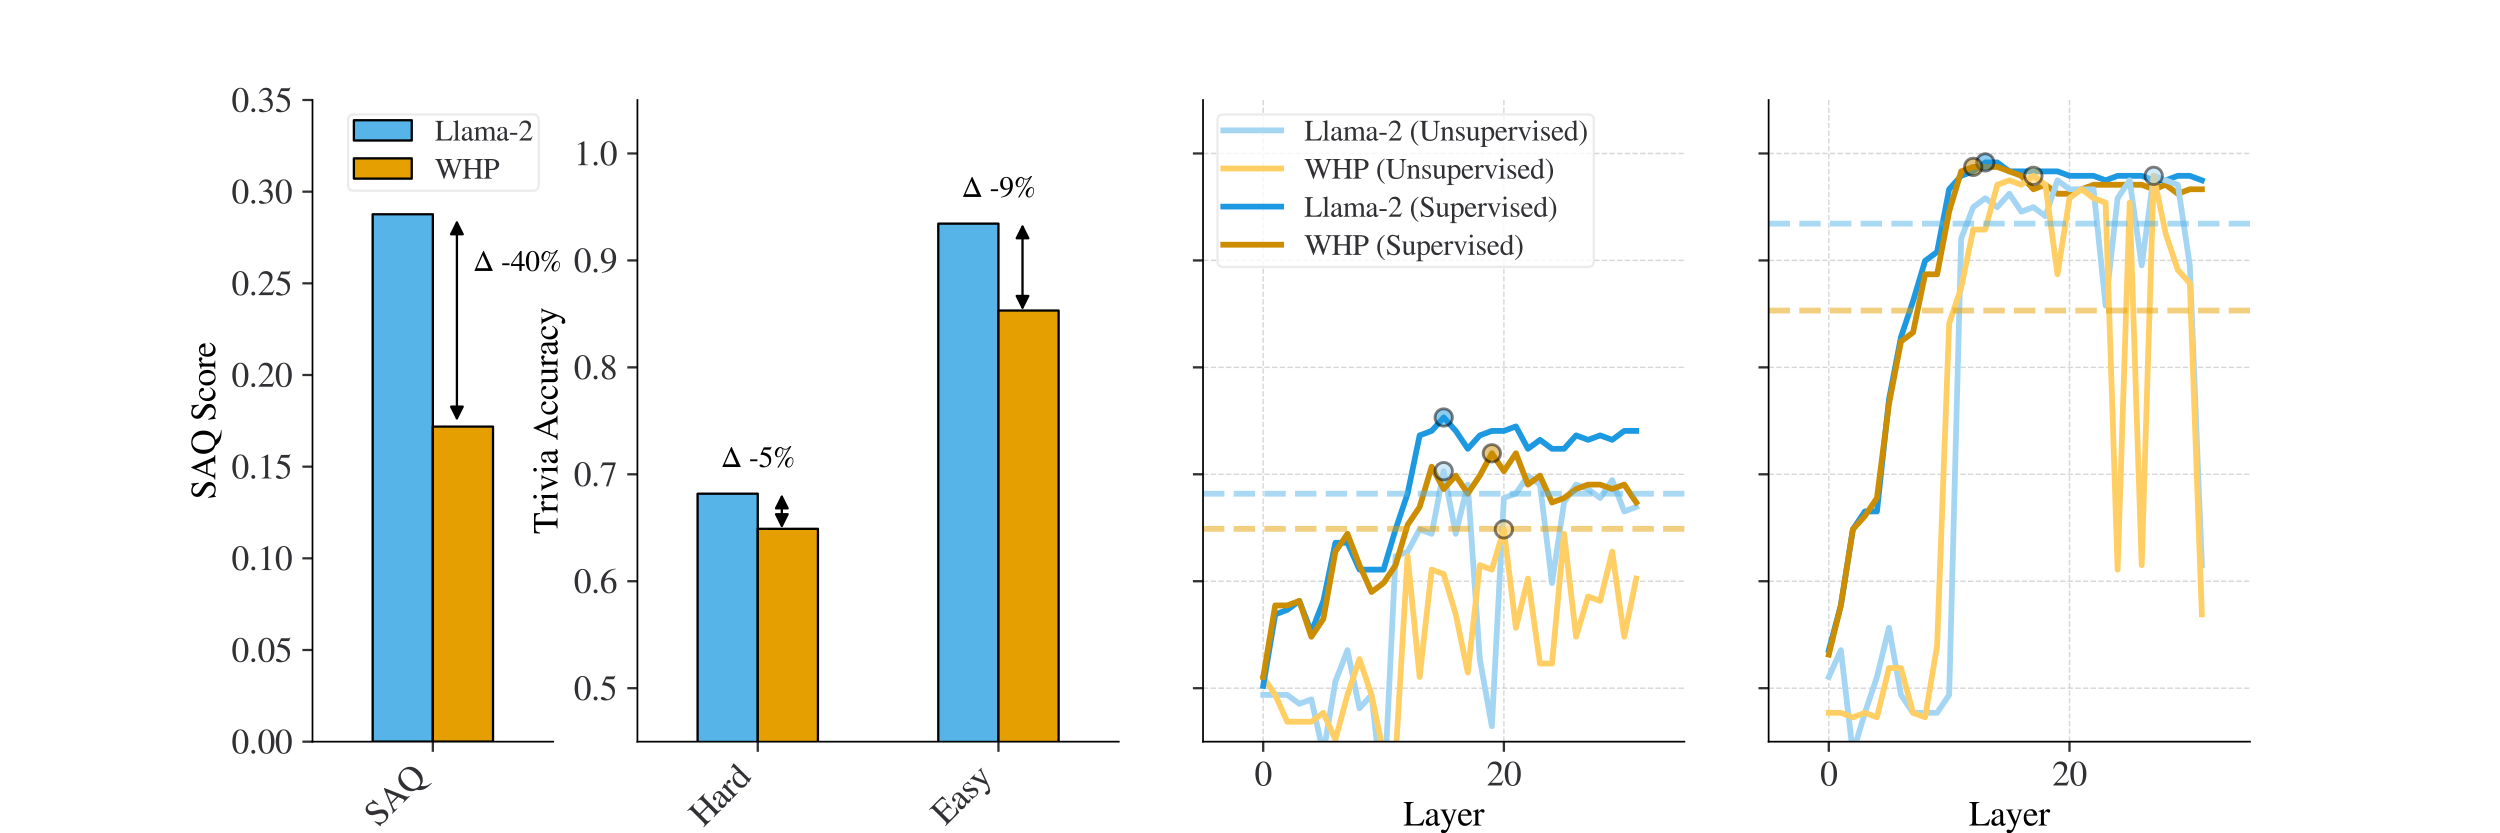 <?xml version="1.0" encoding="utf-8" standalone="no"?>
<!DOCTYPE svg PUBLIC "-//W3C//DTD SVG 1.1//EN"
  "http://www.w3.org/Graphics/SVG/1.1/DTD/svg11.dtd">
<svg xmlns:xlink="http://www.w3.org/1999/xlink" width="864pt" height="288pt" viewBox="0 0 864 288" xmlns="http://www.w3.org/2000/svg" version="1.1">
 <defs>
  <style type="text/css">*{stroke-linejoin: round; stroke-linecap: butt}</style>
 </defs>
 <g id="figure_1">
  <g id="patch_1">
   <path d="M 0 288 
L 864 288 
L 864 0 
L 0 0 
z
" style="fill: #ffffff"/>
  </g>
  <g id="axes_1">
   <g id="patch_2">
    <path d="M 108 256.32 
L 191.18 256.32 
L 191.18 34.56 
L 108 34.56 
z
" style="fill: #ffffff"/>
   </g>
   <g id="patch_3">
    <path d="M 128.795 256.32 
L 149.59 256.32 
L 149.59 74.052 
L 128.795 74.052 
z
" clip-path="url(#p6d711fbac5)" style="fill: #56b4e9; stroke: #000000; stroke-width: 0.8; stroke-linejoin: miter"/>
   </g>
   <g id="patch_4">
    <path d="M 149.59 256.32 
L 170.385 256.32 
L 170.385 147.432 
L 149.59 147.432 
z
" clip-path="url(#p6d711fbac5)" style="fill: #e69f00; stroke: #000000; stroke-width: 0.8; stroke-linejoin: miter"/>
   </g>
   <g id="matplotlib.axis_1">
    <g id="xtick_1">
     <g id="line2d_1">
      <defs>
       <path id="m17503e7626" d="M 0 0 
L 0 3.5 
" style="stroke: #323034; stroke-width: 0.8"/>
      </defs>
      <g>
       <use xlink:href="#m17503e7626" x="149.59" y="256.32" style="fill: #323034; stroke: #323034; stroke-width: 0.8"/>
      </g>
     </g>
     <g id="text_1">
      <!-- SAQ -->
      <g style="fill: #323034" transform="translate(130.778 286.086) rotate(-45) scale(0.12 -0.12)">
       <defs>
        <path id="STIXGeneral-Regular-53" d="M 3002 2963 
L 2842 2963 
Q 2733 3360 2579 3565 
Q 2189 4064 1651 4064 
Q 1357 4064 1181 3894 
Q 1005 3725 1005 3456 
Q 1005 3328 1069 3206 
Q 1133 3085 1206 2998 
Q 1280 2912 1465 2784 
Q 1651 2656 1766 2589 
Q 1882 2522 2150 2362 
Q 2669 2061 2905 1763 
Q 3142 1466 3142 1107 
Q 3142 576 2771 243 
Q 2400 -90 1837 -90 
Q 1421 -90 1082 58 
Q 915 128 781 128 
Q 704 128 653 70 
Q 602 13 602 -83 
L 461 -83 
L 275 1274 
L 416 1274 
Q 845 141 1734 141 
Q 2074 141 2285 342 
Q 2496 544 2496 858 
Q 2496 1158 2310 1363 
Q 2003 1696 1235 2106 
Q 454 2522 454 3206 
Q 454 3718 768 4022 
Q 1082 4326 1568 4326 
Q 1907 4326 2240 4186 
Q 2413 4109 2522 4109 
Q 2688 4109 2726 4326 
L 2861 4326 
L 3002 2963 
z
" transform="scale(0.016)"/>
        <path id="STIXGeneral-Regular-41" d="M 4525 0 
L 2893 0 
L 2893 122 
Q 3149 122 3245 179 
Q 3334 224 3334 333 
Q 3334 499 3213 781 
L 2950 1382 
L 1274 1382 
L 979 653 
Q 922 506 922 384 
Q 922 237 1027 179 
Q 1133 122 1370 122 
L 1370 0 
L 96 0 
L 96 122 
Q 365 147 486 316 
Q 608 486 902 1190 
L 2221 4314 
L 2349 4314 
L 3923 710 
Q 4064 378 4176 262 
Q 4288 147 4525 122 
L 4525 0 
z
M 2861 1645 
L 2118 3405 
L 1382 1645 
L 2861 1645 
z
" transform="scale(0.016)"/>
        <path id="STIXGeneral-Regular-51" d="M 4486 -1133 
L 4179 -1133 
Q 2586 -1133 1958 -339 
L 1696 -6 
Q 1312 128 1097 265 
Q 883 403 704 640 
Q 218 1286 218 2125 
Q 218 3123 806 3724 
Q 1395 4326 2310 4326 
Q 3232 4326 3817 3721 
Q 4403 3117 4403 2131 
Q 4403 1568 4236 1158 
Q 4070 749 3712 410 
Q 3514 211 3293 115 
Q 3072 19 2726 -45 
Q 3066 -531 3491 -758 
Q 3917 -986 4486 -1018 
L 4486 -1133 
z
M 3674 2163 
Q 3674 2714 3520 3146 
Q 3366 3578 3091 3808 
Q 2746 4096 2291 4096 
Q 1741 4096 1370 3642 
Q 1178 3418 1062 3008 
Q 947 2598 947 2144 
Q 947 1158 1318 640 
Q 1472 416 1750 278 
Q 2029 141 2310 141 
Q 2867 141 3264 602 
Q 3456 819 3565 1248 
Q 3674 1677 3674 2163 
z
" transform="scale(0.016)"/>
       </defs>
       <use xlink:href="#STIXGeneral-Regular-53"/>
       <use xlink:href="#STIXGeneral-Regular-41" x="55.6"/>
       <use xlink:href="#STIXGeneral-Regular-51" x="127.8"/>
      </g>
     </g>
    </g>
   </g>
   <g id="matplotlib.axis_2">
    <g id="ytick_1">
     <g id="line2d_2">
      <defs>
       <path id="m6f60b5c028" d="M 0 0 
L -3.5 0 
" style="stroke: #323034; stroke-width: 0.8"/>
      </defs>
      <g>
       <use xlink:href="#m6f60b5c028" x="108" y="256.32" style="fill: #323034; stroke: #323034; stroke-width: 0.8"/>
      </g>
     </g>
     <g id="text_2">
      <!-- $\mathdefault{0.00}$ -->
      <g style="fill: #323034" transform="translate(80 260.418) scale(0.12 -0.12)">
       <defs>
        <path id="STIXGeneral-Regular-30" d="M 3046 2112 
Q 3046 1683 2963 1302 
Q 2880 922 2717 602 
Q 2554 282 2266 96 
Q 1978 -90 1600 -90 
Q 1210 -90 915 108 
Q 621 307 461 640 
Q 301 973 227 1350 
Q 154 1728 154 2150 
Q 154 2746 301 3222 
Q 448 3699 790 4012 
Q 1133 4326 1626 4326 
Q 2253 4326 2649 3712 
Q 3046 3098 3046 2112 
z
M 2432 2080 
Q 2432 3091 2217 3625 
Q 2003 4160 1587 4160 
Q 1190 4160 979 3622 
Q 768 3085 768 2106 
Q 768 1120 979 598 
Q 1190 77 1600 77 
Q 2003 77 2217 598 
Q 2432 1120 2432 2080 
z
" transform="scale(0.016)"/>
        <path id="STIXGeneral-Regular-2e" d="M 1158 275 
Q 1158 134 1052 32 
Q 947 -70 800 -70 
Q 653 -70 550 32 
Q 448 134 448 281 
Q 448 429 553 534 
Q 659 640 806 640 
Q 947 640 1052 531 
Q 1158 422 1158 275 
z
" transform="scale(0.016)"/>
       </defs>
       <use xlink:href="#STIXGeneral-Regular-30" transform="translate(0 0.406)"/>
       <use xlink:href="#STIXGeneral-Regular-2e" transform="translate(50 0.406)"/>
       <use xlink:href="#STIXGeneral-Regular-30" transform="translate(75 0.406)"/>
       <use xlink:href="#STIXGeneral-Regular-30" transform="translate(125 0.406)"/>
      </g>
     </g>
    </g>
    <g id="ytick_2">
     <g id="line2d_3">
      <g>
       <use xlink:href="#m6f60b5c028" x="108" y="224.64" style="fill: #323034; stroke: #323034; stroke-width: 0.8"/>
      </g>
     </g>
     <g id="text_3">
      <!-- $\mathdefault{0.05}$ -->
      <g style="fill: #323034" transform="translate(80 228.738) scale(0.12 -0.12)">
       <defs>
        <path id="STIXGeneral-Regular-35" d="M 2803 4358 
L 2573 3814 
Q 2534 3731 2400 3731 
L 1158 3731 
L 902 3187 
Q 1606 3053 1920 2896 
Q 2234 2739 2502 2368 
Q 2726 2061 2726 1555 
Q 2726 1094 2576 780 
Q 2426 467 2099 224 
Q 1664 -90 1011 -90 
Q 646 -90 422 19 
Q 198 128 198 307 
Q 198 550 486 550 
Q 717 550 960 352 
Q 1210 147 1414 147 
Q 1747 147 2012 480 
Q 2278 813 2278 1229 
Q 2278 1843 1850 2189 
Q 1293 2637 486 2637 
Q 410 2637 410 2688 
L 416 2720 
L 1114 4237 
L 2438 4237 
Q 2547 4237 2608 4269 
Q 2669 4301 2746 4403 
L 2803 4358 
z
" transform="scale(0.016)"/>
       </defs>
       <use xlink:href="#STIXGeneral-Regular-30" transform="translate(0 0.203)"/>
       <use xlink:href="#STIXGeneral-Regular-2e" transform="translate(50 0.203)"/>
       <use xlink:href="#STIXGeneral-Regular-30" transform="translate(75 0.203)"/>
       <use xlink:href="#STIXGeneral-Regular-35" transform="translate(125 0.203)"/>
      </g>
     </g>
    </g>
    <g id="ytick_3">
     <g id="line2d_4">
      <g>
       <use xlink:href="#m6f60b5c028" x="108" y="192.96" style="fill: #323034; stroke: #323034; stroke-width: 0.8"/>
      </g>
     </g>
     <g id="text_4">
      <!-- $\mathdefault{0.10}$ -->
      <g style="fill: #323034" transform="translate(80 197.058) scale(0.12 -0.12)">
       <defs>
        <path id="STIXGeneral-Regular-31" d="M 2522 0 
L 755 0 
L 755 96 
Q 1107 115 1235 227 
Q 1363 339 1363 608 
L 1363 3482 
Q 1363 3795 1171 3795 
Q 1082 3795 883 3718 
L 710 3654 
L 710 3744 
L 1856 4326 
L 1914 4307 
L 1914 486 
Q 1914 275 2042 185 
Q 2170 96 2522 96 
L 2522 0 
z
" transform="scale(0.016)"/>
       </defs>
       <use xlink:href="#STIXGeneral-Regular-30" transform="translate(0 0.406)"/>
       <use xlink:href="#STIXGeneral-Regular-2e" transform="translate(50 0.406)"/>
       <use xlink:href="#STIXGeneral-Regular-31" transform="translate(75 0.406)"/>
       <use xlink:href="#STIXGeneral-Regular-30" transform="translate(125 0.406)"/>
      </g>
     </g>
    </g>
    <g id="ytick_4">
     <g id="line2d_5">
      <g>
       <use xlink:href="#m6f60b5c028" x="108" y="161.28" style="fill: #323034; stroke: #323034; stroke-width: 0.8"/>
      </g>
     </g>
     <g id="text_5">
      <!-- $\mathdefault{0.15}$ -->
      <g style="fill: #323034" transform="translate(80 165.378) scale(0.12 -0.12)">
       <use xlink:href="#STIXGeneral-Regular-30" transform="translate(0 0.203)"/>
       <use xlink:href="#STIXGeneral-Regular-2e" transform="translate(50 0.203)"/>
       <use xlink:href="#STIXGeneral-Regular-31" transform="translate(75 0.203)"/>
       <use xlink:href="#STIXGeneral-Regular-35" transform="translate(125 0.203)"/>
      </g>
     </g>
    </g>
    <g id="ytick_5">
     <g id="line2d_6">
      <g>
       <use xlink:href="#m6f60b5c028" x="108" y="129.6" style="fill: #323034; stroke: #323034; stroke-width: 0.8"/>
      </g>
     </g>
     <g id="text_6">
      <!-- $\mathdefault{0.20}$ -->
      <g style="fill: #323034" transform="translate(80 133.698) scale(0.12 -0.12)">
       <defs>
        <path id="STIXGeneral-Regular-32" d="M 3034 877 
L 2688 0 
L 186 0 
L 186 77 
L 1325 1286 
Q 1773 1754 1965 2144 
Q 2157 2534 2157 2950 
Q 2157 3379 1920 3616 
Q 1683 3853 1267 3853 
Q 922 3853 720 3673 
Q 518 3494 326 3021 
L 192 3053 
Q 301 3648 630 3987 
Q 960 4326 1523 4326 
Q 2054 4326 2380 4006 
Q 2707 3686 2707 3200 
Q 2707 2477 1888 1613 
L 832 486 
L 2330 486 
Q 2541 486 2665 569 
Q 2790 653 2944 915 
L 3034 877 
z
" transform="scale(0.016)"/>
       </defs>
       <use xlink:href="#STIXGeneral-Regular-30" transform="translate(0 0.406)"/>
       <use xlink:href="#STIXGeneral-Regular-2e" transform="translate(50 0.406)"/>
       <use xlink:href="#STIXGeneral-Regular-32" transform="translate(75 0.406)"/>
       <use xlink:href="#STIXGeneral-Regular-30" transform="translate(125 0.406)"/>
      </g>
     </g>
    </g>
    <g id="ytick_6">
     <g id="line2d_7">
      <g>
       <use xlink:href="#m6f60b5c028" x="108" y="97.92" style="fill: #323034; stroke: #323034; stroke-width: 0.8"/>
      </g>
     </g>
     <g id="text_7">
      <!-- $\mathdefault{0.25}$ -->
      <g style="fill: #323034" transform="translate(80 102.018) scale(0.12 -0.12)">
       <use xlink:href="#STIXGeneral-Regular-30" transform="translate(0 0.203)"/>
       <use xlink:href="#STIXGeneral-Regular-2e" transform="translate(50 0.203)"/>
       <use xlink:href="#STIXGeneral-Regular-32" transform="translate(75 0.203)"/>
       <use xlink:href="#STIXGeneral-Regular-35" transform="translate(125 0.203)"/>
      </g>
     </g>
    </g>
    <g id="ytick_7">
     <g id="line2d_8">
      <g>
       <use xlink:href="#m6f60b5c028" x="108" y="66.24" style="fill: #323034; stroke: #323034; stroke-width: 0.8"/>
      </g>
     </g>
     <g id="text_8">
      <!-- $\mathdefault{0.30}$ -->
      <g style="fill: #323034" transform="translate(80 70.338) scale(0.12 -0.12)">
       <defs>
        <path id="STIXGeneral-Regular-33" d="M 390 3264 
L 288 3290 
Q 435 3770 748 4048 
Q 1062 4326 1542 4326 
Q 1990 4326 2265 4083 
Q 2541 3840 2541 3450 
Q 2541 2925 1946 2566 
Q 2298 2413 2477 2227 
Q 2758 1914 2758 1402 
Q 2758 890 2464 506 
Q 2246 211 1840 60 
Q 1434 -90 979 -90 
Q 262 -90 262 275 
Q 262 378 339 442 
Q 416 506 525 506 
Q 685 506 915 339 
Q 1197 141 1466 141 
Q 1818 141 2058 425 
Q 2298 710 2298 1120 
Q 2298 1856 1632 2048 
Q 1434 2112 979 2112 
L 979 2202 
Q 1338 2323 1517 2432 
Q 2035 2726 2035 3290 
Q 2035 3610 1852 3776 
Q 1670 3942 1344 3942 
Q 768 3942 390 3264 
z
" transform="scale(0.016)"/>
       </defs>
       <use xlink:href="#STIXGeneral-Regular-30" transform="translate(0 0.406)"/>
       <use xlink:href="#STIXGeneral-Regular-2e" transform="translate(50 0.406)"/>
       <use xlink:href="#STIXGeneral-Regular-33" transform="translate(75 0.406)"/>
       <use xlink:href="#STIXGeneral-Regular-30" transform="translate(125 0.406)"/>
      </g>
     </g>
    </g>
    <g id="ytick_8">
     <g id="line2d_9">
      <g>
       <use xlink:href="#m6f60b5c028" x="108" y="34.56" style="fill: #323034; stroke: #323034; stroke-width: 0.8"/>
      </g>
     </g>
     <g id="text_9">
      <!-- $\mathdefault{0.35}$ -->
      <g style="fill: #323034" transform="translate(80 38.658) scale(0.12 -0.12)">
       <use xlink:href="#STIXGeneral-Regular-30" transform="translate(0 0.203)"/>
       <use xlink:href="#STIXGeneral-Regular-2e" transform="translate(50 0.203)"/>
       <use xlink:href="#STIXGeneral-Regular-33" transform="translate(75 0.203)"/>
       <use xlink:href="#STIXGeneral-Regular-35" transform="translate(125 0.203)"/>
      </g>
     </g>
    </g>
    <g id="text_10">
     <!-- SAQ Score -->
     <g transform="translate(74.396 172.602) rotate(-90) scale(0.12 -0.12)">
      <defs>
       <path id="STIXGeneral-Regular-20" transform="scale(0.016)"/>
       <path id="STIXGeneral-Regular-63" d="M 2547 998 
L 2637 941 
Q 2362 403 2112 205 
Q 1786 -64 1376 -64 
Q 845 -64 502 336 
Q 160 736 160 1357 
Q 160 2170 698 2618 
Q 1094 2944 1562 2944 
Q 1965 2944 2256 2749 
Q 2547 2554 2547 2285 
Q 2547 2176 2457 2096 
Q 2368 2016 2246 2016 
Q 2022 2016 1939 2310 
L 1901 2451 
Q 1850 2630 1773 2694 
Q 1696 2758 1523 2758 
Q 1133 2758 893 2451 
Q 653 2144 653 1645 
Q 653 1094 928 745 
Q 1203 397 1645 397 
Q 1920 397 2118 528 
Q 2317 659 2547 998 
z
" transform="scale(0.016)"/>
       <path id="STIXGeneral-Regular-6f" d="M 3008 1478 
Q 3008 806 2608 371 
Q 2208 -64 1568 -64 
Q 979 -64 582 368 
Q 186 800 186 1459 
Q 186 2125 582 2534 
Q 979 2944 1626 2944 
Q 2221 2944 2614 2537 
Q 3008 2131 3008 1478 
z
M 2432 1306 
Q 2432 2035 2112 2445 
Q 1856 2765 1504 2765 
Q 1171 2765 966 2493 
Q 762 2221 762 1747 
Q 762 928 1101 435 
Q 1318 115 1677 115 
Q 2029 115 2230 432 
Q 2432 749 2432 1306 
z
" transform="scale(0.016)"/>
       <path id="STIXGeneral-Regular-72" d="M 1024 2931 
L 1024 2342 
Q 1267 2688 1430 2816 
Q 1594 2944 1792 2944 
Q 1958 2944 2051 2854 
Q 2144 2765 2144 2605 
Q 2144 2470 2077 2393 
Q 2010 2317 1894 2317 
Q 1773 2317 1638 2445 
Q 1536 2541 1472 2541 
Q 1338 2541 1181 2355 
Q 1024 2170 1024 2016 
L 1024 576 
Q 1024 301 1133 205 
Q 1242 109 1568 96 
L 1568 0 
L 32 0 
L 32 96 
Q 339 154 412 224 
Q 486 294 486 538 
L 486 2138 
Q 486 2349 438 2435 
Q 390 2522 269 2522 
Q 166 2522 45 2496 
L 45 2598 
Q 448 2726 992 2944 
L 1024 2931 
z
" transform="scale(0.016)"/>
       <path id="STIXGeneral-Regular-65" d="M 2611 1050 
L 2714 1005 
Q 2330 -64 1376 -64 
Q 813 -64 486 329 
Q 160 723 160 1389 
Q 160 2074 525 2509 
Q 890 2944 1485 2944 
Q 2061 2944 2374 2502 
Q 2560 2246 2592 1773 
L 621 1773 
Q 646 1370 700 1158 
Q 755 947 915 730 
Q 1184 378 1626 378 
Q 1939 378 2153 531 
Q 2368 685 2611 1050 
z
M 634 1978 
L 1939 1978 
Q 1882 2381 1750 2547 
Q 1619 2714 1312 2714 
Q 1043 2714 864 2525 
Q 685 2336 634 1978 
z
" transform="scale(0.016)"/>
      </defs>
      <use xlink:href="#STIXGeneral-Regular-53"/>
      <use xlink:href="#STIXGeneral-Regular-41" x="55.6"/>
      <use xlink:href="#STIXGeneral-Regular-51" x="127.8"/>
      <use xlink:href="#STIXGeneral-Regular-20" x="200"/>
      <use xlink:href="#STIXGeneral-Regular-53" x="225"/>
      <use xlink:href="#STIXGeneral-Regular-63" x="280.6"/>
      <use xlink:href="#STIXGeneral-Regular-6f" x="325"/>
      <use xlink:href="#STIXGeneral-Regular-72" x="375"/>
      <use xlink:href="#STIXGeneral-Regular-65" x="408.3"/>
     </g>
    </g>
   </g>
   <g id="patch_5">
    <path d="M 108 256.32 
L 108 34.56 
" style="fill: none; stroke: #000000; stroke-width: 0.6; stroke-linejoin: miter; stroke-linecap: square"/>
   </g>
   <g id="patch_6">
    <path d="M 108 256.32 
L 191.18 256.32 
" style="fill: none; stroke: #000000; stroke-width: 0.6; stroke-linejoin: miter; stroke-linecap: square"/>
   </g>
   <g id="text_11">
    <!-- Δ -40% -->
    <g transform="translate(163.443 93.635) scale(0.1 -0.1)">
     <defs>
      <path id="STIXGeneral-Regular-394" d="M 4320 0 
L 307 0 
L 2221 4314 
L 2349 4314 
L 4320 0 
z
M 3354 589 
L 2118 3405 
L 870 589 
L 3354 589 
z
" transform="scale(0.016)"/>
      <path id="STIXGeneral-Regular-2d" d="M 1824 1242 
L 250 1242 
L 250 1645 
L 1824 1645 
L 1824 1242 
z
" transform="scale(0.016)"/>
      <path id="STIXGeneral-Regular-34" d="M 3027 1069 
L 2368 1069 
L 2368 0 
L 1869 0 
L 1869 1069 
L 77 1069 
L 77 1478 
L 2086 4326 
L 2368 4326 
L 2368 1478 
L 3027 1478 
L 3027 1069 
z
M 1869 1478 
L 1869 3674 
L 333 1478 
L 1869 1478 
z
" transform="scale(0.016)"/>
      <path id="STIXGeneral-Regular-25" d="M 4390 1363 
Q 4390 781 4070 329 
Q 3750 -122 3341 -122 
Q 3014 -122 2790 134 
Q 2566 390 2566 762 
Q 2566 1274 2940 1693 
Q 3315 2112 3776 2112 
Q 4070 2112 4230 1917 
Q 4390 1722 4390 1363 
z
M 4243 1376 
Q 4243 1626 4131 1779 
Q 4019 1933 3840 1933 
Q 3654 1933 3526 1786 
Q 3315 1562 3171 1187 
Q 3027 813 3027 486 
Q 3027 301 3129 176 
Q 3232 51 3386 51 
Q 3718 51 3980 457 
Q 4243 864 4243 1376 
z
M 3974 4518 
L 1222 -115 
L 922 -115 
L 3443 4096 
Q 3264 3891 3094 3811 
Q 2925 3731 2669 3731 
Q 2445 3731 2182 3821 
Q 2208 3674 2208 3539 
Q 2208 3206 2067 2873 
Q 1926 2541 1696 2323 
Q 1453 2086 1146 2086 
Q 826 2086 608 2339 
Q 390 2592 390 2963 
Q 390 3507 761 3916 
Q 1133 4326 1626 4326 
Q 1792 4326 2010 4147 
Q 2310 3898 2624 3898 
Q 2918 3898 3084 3994 
Q 3251 4090 3693 4518 
L 3974 4518 
z
M 2054 3642 
Q 2054 3782 2025 3833 
Q 1997 3885 1894 3936 
Q 1747 4006 1613 4154 
Q 1414 4058 1331 3984 
Q 1248 3910 1152 3750 
Q 845 3264 845 2707 
Q 845 2509 944 2384 
Q 1043 2259 1210 2259 
Q 1549 2259 1801 2675 
Q 2054 3091 2054 3642 
z
" transform="scale(0.016)"/>
     </defs>
     <use xlink:href="#STIXGeneral-Regular-394"/>
     <use xlink:href="#STIXGeneral-Regular-20" x="72.2"/>
     <use xlink:href="#STIXGeneral-Regular-2d" x="97.2"/>
     <use xlink:href="#STIXGeneral-Regular-34" x="130.5"/>
     <use xlink:href="#STIXGeneral-Regular-30" x="180.5"/>
     <use xlink:href="#STIXGeneral-Regular-25" x="230.5"/>
    </g>
   </g>
   <g id="patch_7">
    <path d="M 157.908 144.536 
Q 157.908 110.741 157.908 76.946 
" style="fill: none; stroke: #000000; stroke-width: 0.8; stroke-linecap: round"/>
    <path d="M 159.908 140.536 
L 157.908 144.536 
L 155.908 140.536 
z
" style="stroke: #000000; stroke-width: 0.8; stroke-linecap: round"/>
    <path d="M 155.908 80.946 
L 157.908 76.946 
L 159.908 80.946 
z
" style="stroke: #000000; stroke-width: 0.8; stroke-linecap: round"/>
   </g>
   <g id="legend_1">
    <g id="patch_8">
     <path d="M 122.3 65.901 
L 184.18 65.901 
Q 186.18 65.901 186.18 63.901 
L 186.18 41.56 
Q 186.18 39.56 184.18 39.56 
L 122.3 39.56 
Q 120.3 39.56 120.3 41.56 
L 120.3 63.901 
Q 120.3 65.901 122.3 65.901 
z
" style="fill: #ffffff; opacity: 0.8; stroke: #e6e6e6; stroke-width: 0.8; stroke-linejoin: miter"/>
    </g>
    <g id="patch_9">
     <path d="M 122.3 48.56 
L 142.3 48.56 
L 142.3 41.56 
L 122.3 41.56 
z
" style="fill: #56b4e9; stroke: #000000; stroke-width: 0.8; stroke-linejoin: miter"/>
    </g>
    <g id="text_12">
     <!-- Llama-2 -->
     <g style="fill: #323034" transform="translate(150.3 48.56) scale(0.1 -0.1)">
      <defs>
       <path id="STIXGeneral-Regular-4c" d="M 3827 1114 
L 3520 0 
L 77 0 
L 77 122 
Q 429 141 531 256 
Q 634 371 634 736 
L 634 3494 
Q 634 3872 541 3981 
Q 448 4090 77 4115 
L 77 4237 
L 1888 4237 
L 1888 4115 
Q 1498 4090 1392 3984 
Q 1286 3878 1286 3507 
L 1286 538 
Q 1286 358 1398 304 
Q 1510 250 1862 250 
L 2310 250 
Q 3085 250 3392 640 
Q 3520 813 3661 1114 
L 3827 1114 
z
" transform="scale(0.016)"/>
       <path id="STIXGeneral-Regular-6c" d="M 1645 0 
L 134 0 
L 134 96 
Q 435 122 531 221 
Q 627 320 627 589 
L 627 3590 
Q 627 3821 569 3910 
Q 512 4000 358 4000 
Q 224 4000 122 3987 
L 122 4090 
Q 730 4237 1133 4371 
L 1165 4346 
L 1165 557 
Q 1165 288 1254 201 
Q 1344 115 1645 96 
L 1645 0 
z
" transform="scale(0.016)"/>
       <path id="STIXGeneral-Regular-61" d="M 2829 422 
L 2829 243 
Q 2586 -64 2253 -64 
Q 1888 -64 1843 403 
L 1837 403 
Q 1427 -64 909 -64 
Q 608 -64 422 112 
Q 237 288 237 602 
Q 237 1050 685 1350 
Q 992 1555 1837 1869 
L 1837 2214 
Q 1837 2502 1699 2646 
Q 1562 2790 1338 2790 
Q 1146 2790 1018 2697 
Q 890 2605 890 2477 
Q 890 2419 909 2348 
Q 928 2278 928 2208 
Q 928 2112 841 2029 
Q 755 1946 634 1946 
Q 525 1946 441 2029 
Q 358 2112 358 2240 
Q 358 2547 685 2752 
Q 986 2944 1421 2944 
Q 1939 2944 2176 2656 
Q 2291 2522 2323 2384 
Q 2355 2246 2355 1946 
L 2355 723 
Q 2355 301 2554 301 
Q 2682 301 2829 422 
z
M 1837 813 
L 1837 1715 
Q 1248 1510 1018 1293 
Q 800 1094 800 800 
Q 800 557 921 432 
Q 1043 307 1242 307 
Q 1453 307 1613 410 
Q 1747 506 1792 589 
Q 1837 672 1837 813 
z
" transform="scale(0.016)"/>
       <path id="STIXGeneral-Regular-6d" d="M 4960 0 
L 3565 0 
L 3565 96 
Q 3834 122 3907 208 
Q 3981 294 3981 576 
L 3981 1894 
Q 3981 2278 3869 2444 
Q 3757 2611 3488 2611 
Q 3264 2611 3107 2521 
Q 2950 2432 2803 2221 
L 2803 608 
Q 2803 301 2896 201 
Q 2989 102 3264 96 
L 3264 0 
L 1830 0 
L 1830 96 
Q 2112 115 2189 188 
Q 2266 262 2266 550 
L 2266 1901 
Q 2266 2611 1850 2611 
Q 1670 2611 1468 2531 
Q 1267 2451 1171 2336 
Q 1088 2240 1088 2227 
L 1088 448 
Q 1088 243 1177 176 
Q 1267 109 1523 96 
L 1523 0 
L 102 0 
L 102 96 
Q 371 102 460 195 
Q 550 288 550 563 
L 550 2150 
Q 550 2387 499 2480 
Q 448 2573 326 2573 
Q 230 2573 122 2547 
L 122 2656 
Q 557 2778 1011 2944 
L 1062 2925 
L 1062 2451 
L 1075 2451 
Q 1363 2752 1584 2848 
Q 1805 2944 2054 2944 
Q 2560 2944 2733 2406 
Q 3232 2944 3776 2944 
Q 4518 2944 4518 1792 
L 4518 493 
Q 4518 282 4582 202 
Q 4646 122 4794 109 
L 4960 96 
L 4960 0 
z
" transform="scale(0.016)"/>
      </defs>
      <use xlink:href="#STIXGeneral-Regular-4c"/>
      <use xlink:href="#STIXGeneral-Regular-6c" x="61.1"/>
      <use xlink:href="#STIXGeneral-Regular-61" x="88.9"/>
      <use xlink:href="#STIXGeneral-Regular-6d" x="133.3"/>
      <use xlink:href="#STIXGeneral-Regular-61" x="211.1"/>
      <use xlink:href="#STIXGeneral-Regular-2d" x="255.5"/>
      <use xlink:href="#STIXGeneral-Regular-32" x="288.8"/>
     </g>
    </g>
    <g id="patch_10">
     <path d="M 122.3 61.73 
L 142.3 61.73 
L 142.3 54.73 
L 122.3 54.73 
z
" style="fill: #e69f00; stroke: #000000; stroke-width: 0.8; stroke-linejoin: miter"/>
    </g>
    <g id="text_13">
     <!-- WHP -->
     <g style="fill: #323034" transform="translate(150.3 61.73) scale(0.1 -0.1)">
      <defs>
       <path id="STIXGeneral-Regular-57" d="M 5965 4237 
L 5965 4115 
Q 5709 4064 5616 3990 
Q 5523 3917 5434 3667 
Q 4704 1709 4128 -70 
L 4032 -70 
Q 3642 1011 3008 2637 
L 2022 -70 
L 1926 -70 
Q 1709 576 1277 1753 
Q 845 2931 698 3347 
Q 538 3808 406 3958 
Q 275 4109 32 4115 
L 32 4237 
L 1594 4237 
L 1594 4115 
Q 1357 4109 1270 4064 
Q 1184 4019 1184 3917 
Q 1184 3808 1254 3616 
L 2176 1210 
L 2842 3021 
L 2662 3501 
Q 2509 3917 2400 4013 
Q 2291 4109 2010 4115 
L 2010 4237 
L 3706 4237 
L 3706 4115 
Q 3213 4102 3213 3891 
Q 3213 3808 3322 3520 
L 4237 1190 
L 5043 3360 
Q 5152 3667 5152 3853 
Q 5152 4109 4704 4115 
L 4704 4237 
L 5965 4237 
z
" transform="scale(0.016)"/>
       <path id="STIXGeneral-Regular-48" d="M 4499 0 
L 2714 0 
L 2714 122 
Q 3085 147 3181 265 
Q 3277 384 3277 794 
L 3277 2016 
L 1338 2016 
L 1338 723 
Q 1338 371 1440 256 
Q 1542 141 1894 122 
L 1901 0 
L 115 0 
L 115 122 
Q 493 147 589 259 
Q 685 371 685 781 
L 685 3507 
Q 685 3878 585 3980 
Q 486 4083 115 4115 
L 115 4237 
L 1907 4237 
L 1907 4115 
Q 1549 4083 1443 3977 
Q 1338 3872 1338 3507 
L 1338 2298 
L 3277 2298 
L 3277 3507 
Q 3277 3878 3177 3980 
Q 3078 4083 2707 4115 
L 2707 4237 
L 4499 4237 
L 4499 4115 
Q 4141 4083 4035 3977 
Q 3930 3872 3930 3507 
L 3930 710 
Q 3930 371 4035 259 
Q 4141 147 4499 122 
L 4499 0 
z
" transform="scale(0.016)"/>
       <path id="STIXGeneral-Regular-50" d="M 102 4237 
L 1760 4237 
Q 2669 4237 3149 3834 
Q 3469 3565 3469 3072 
Q 3469 2560 3104 2234 
Q 2835 1990 2553 1916 
Q 2272 1843 1734 1843 
Q 1549 1843 1293 1862 
L 1293 717 
Q 1293 352 1398 246 
Q 1504 141 1894 122 
L 1894 0 
L 102 0 
L 102 122 
Q 474 147 557 256 
Q 640 365 640 781 
L 640 3526 
Q 640 3885 547 3987 
Q 454 4090 102 4115 
L 102 4237 
z
M 1293 3770 
L 1293 2118 
Q 1510 2099 1683 2099 
Q 2202 2099 2486 2352 
Q 2771 2605 2771 3040 
Q 2771 3558 2476 3779 
Q 2182 4000 1517 4000 
Q 1382 4000 1337 3952 
Q 1293 3904 1293 3770 
z
" transform="scale(0.016)"/>
      </defs>
      <use xlink:href="#STIXGeneral-Regular-57"/>
      <use xlink:href="#STIXGeneral-Regular-48" x="94.4"/>
      <use xlink:href="#STIXGeneral-Regular-50" x="166.6"/>
     </g>
    </g>
   </g>
  </g>
  <g id="axes_2">
   <g id="patch_11">
    <path d="M 220.293 256.32 
L 386.653 256.32 
L 386.653 34.56 
L 220.293 34.56 
z
" style="fill: #ffffff"/>
   </g>
   <g id="patch_12">
    <path d="M 241.088 422.64 
L 261.883 422.64 
L 261.883 170.627 
L 241.088 170.627 
z
" clip-path="url(#p8979a607d4)" style="fill: #56b4e9; stroke: #000000; stroke-width: 0.8; stroke-linejoin: miter"/>
   </g>
   <g id="patch_13">
    <path d="M 324.268 422.64 
L 345.063 422.64 
L 345.063 77.29 
L 324.268 77.29 
z
" clip-path="url(#p8979a607d4)" style="fill: #56b4e9; stroke: #000000; stroke-width: 0.8; stroke-linejoin: miter"/>
   </g>
   <g id="patch_14">
    <path d="M 261.883 422.64 
L 282.678 422.64 
L 282.678 182.761 
L 261.883 182.761 
z
" clip-path="url(#p8979a607d4)" style="fill: #e69f00; stroke: #000000; stroke-width: 0.8; stroke-linejoin: miter"/>
   </g>
   <g id="patch_15">
    <path d="M 345.063 422.64 
L 365.858 422.64 
L 365.858 107.324 
L 345.063 107.324 
z
" clip-path="url(#p8979a607d4)" style="fill: #e69f00; stroke: #000000; stroke-width: 0.8; stroke-linejoin: miter"/>
   </g>
   <g id="matplotlib.axis_3">
    <g id="xtick_2">
     <g id="line2d_10">
      <g>
       <use xlink:href="#m17503e7626" x="261.883" y="256.32" style="fill: #323034; stroke: #323034; stroke-width: 0.8"/>
      </g>
     </g>
     <g id="text_14">
      <!-- Hard -->
      <g style="fill: #323034" transform="translate(243.079 286.078) rotate(-45) scale(0.12 -0.12)">
       <defs>
        <path id="STIXGeneral-Regular-64" d="M 3142 269 
L 2202 -64 
L 2176 -45 
L 2176 365 
Q 1869 -64 1357 -64 
Q 826 -64 499 317 
Q 173 698 173 1312 
Q 173 1990 563 2467 
Q 954 2944 1504 2944 
Q 1850 2944 2176 2669 
L 2176 3667 
Q 2176 3866 2118 3930 
Q 2061 3994 1882 3994 
Q 1792 3994 1741 3987 
L 1741 4090 
Q 2323 4243 2682 4371 
L 2714 4358 
L 2714 730 
Q 2714 506 2768 435 
Q 2822 365 2995 365 
Q 3034 365 3142 371 
L 3142 269 
z
M 2176 653 
L 2176 2125 
Q 2176 2381 1981 2573 
Q 1786 2765 1523 2765 
Q 1158 2765 940 2438 
Q 723 2112 723 1568 
Q 723 979 963 624 
Q 1203 269 1606 269 
Q 1907 269 2080 474 
Q 2176 582 2176 653 
z
" transform="scale(0.016)"/>
       </defs>
       <use xlink:href="#STIXGeneral-Regular-48"/>
       <use xlink:href="#STIXGeneral-Regular-61" x="72.2"/>
       <use xlink:href="#STIXGeneral-Regular-72" x="116.6"/>
       <use xlink:href="#STIXGeneral-Regular-64" x="149.9"/>
      </g>
     </g>
    </g>
    <g id="xtick_3">
     <g id="line2d_11">
      <g>
       <use xlink:href="#m17503e7626" x="345.063" y="256.32" style="fill: #323034; stroke: #323034; stroke-width: 0.8"/>
      </g>
     </g>
     <g id="text_15">
      <!-- Easy -->
      <g style="fill: #323034" transform="translate(326.718 285.603) rotate(-45) scale(0.12 -0.12)">
       <defs>
        <path id="STIXGeneral-Regular-45" d="M 3821 1082 
L 3526 0 
L 77 0 
L 77 122 
Q 442 147 538 252 
Q 634 358 634 730 
L 634 3520 
Q 634 3878 534 3987 
Q 435 4096 77 4115 
L 77 4237 
L 3469 4237 
L 3494 3322 
L 3334 3322 
Q 3264 3750 3085 3872 
Q 2906 3994 2349 3994 
L 1510 3994 
Q 1370 3994 1328 3952 
Q 1286 3910 1286 3763 
L 1286 2355 
L 2253 2355 
Q 2656 2355 2787 2470 
Q 2918 2586 2976 2970 
L 3123 2970 
L 3123 1472 
L 2976 1472 
Q 2918 1875 2790 1984 
Q 2662 2093 2253 2093 
L 1286 2093 
L 1286 538 
Q 1286 346 1420 291 
Q 1555 237 1933 237 
L 2163 237 
Q 2848 237 3136 403 
Q 3424 570 3642 1082 
L 3821 1082 
z
" transform="scale(0.016)"/>
        <path id="STIXGeneral-Regular-73" d="M 998 1926 
L 1664 1523 
Q 1984 1331 2105 1164 
Q 2227 998 2227 736 
Q 2227 416 1961 176 
Q 1696 -64 1331 -64 
Q 1030 -64 864 -6 
Q 691 51 570 51 
Q 461 51 416 -26 
L 333 -26 
L 333 979 
L 435 979 
Q 538 512 730 294 
Q 922 77 1248 77 
Q 1485 77 1632 211 
Q 1779 346 1779 550 
Q 1779 845 1440 1030 
L 1094 1222 
Q 326 1651 326 2150 
Q 326 2522 566 2730 
Q 806 2938 1210 2938 
Q 1491 2938 1638 2867 
Q 1754 2816 1818 2816 
Q 1862 2816 1920 2880 
L 1990 2880 
L 2022 2010 
L 1926 2010 
Q 1818 2445 1654 2621 
Q 1491 2797 1203 2797 
Q 986 2797 854 2688 
Q 723 2579 723 2362 
Q 723 2253 796 2128 
Q 870 2003 998 1926 
z
" transform="scale(0.016)"/>
        <path id="STIXGeneral-Regular-79" d="M 3040 2880 
L 3040 2784 
Q 2925 2771 2854 2700 
Q 2784 2630 2720 2458 
L 1760 -160 
Q 1510 -838 1257 -1116 
Q 1005 -1395 640 -1395 
Q 435 -1395 313 -1289 
Q 192 -1184 192 -1024 
Q 192 -902 272 -816 
Q 352 -730 467 -730 
Q 653 -730 800 -813 
Q 883 -858 966 -858 
Q 1101 -858 1286 -576 
Q 1376 -448 1459 -211 
Q 1542 26 1542 115 
Q 1542 198 1274 762 
L 429 2566 
Q 346 2752 90 2790 
L 90 2880 
L 1402 2880 
L 1402 2784 
Q 1197 2778 1117 2739 
Q 1037 2701 1037 2611 
Q 1037 2541 1120 2349 
L 1837 749 
L 2458 2515 
Q 2483 2573 2483 2630 
Q 2483 2784 2189 2784 
L 2189 2880 
L 3040 2880 
z
" transform="scale(0.016)"/>
       </defs>
       <use xlink:href="#STIXGeneral-Regular-45"/>
       <use xlink:href="#STIXGeneral-Regular-61" x="61.1"/>
       <use xlink:href="#STIXGeneral-Regular-73" x="105.5"/>
       <use xlink:href="#STIXGeneral-Regular-79" x="144.4"/>
      </g>
     </g>
    </g>
   </g>
   <g id="matplotlib.axis_4">
    <g id="ytick_9">
     <g id="line2d_12">
      <g>
       <use xlink:href="#m6f60b5c028" x="220.293" y="237.84" style="fill: #323034; stroke: #323034; stroke-width: 0.8"/>
      </g>
     </g>
     <g id="text_16">
      <!-- $\mathdefault{0.5}$ -->
      <g style="fill: #323034" transform="translate(198.293 241.938) scale(0.12 -0.12)">
       <use xlink:href="#STIXGeneral-Regular-30" transform="translate(0 0.203)"/>
       <use xlink:href="#STIXGeneral-Regular-2e" transform="translate(50 0.203)"/>
       <use xlink:href="#STIXGeneral-Regular-35" transform="translate(75 0.203)"/>
      </g>
     </g>
    </g>
    <g id="ytick_10">
     <g id="line2d_13">
      <g>
       <use xlink:href="#m6f60b5c028" x="220.293" y="200.88" style="fill: #323034; stroke: #323034; stroke-width: 0.8"/>
      </g>
     </g>
     <g id="text_17">
      <!-- $\mathdefault{0.6}$ -->
      <g style="fill: #323034" transform="translate(198.293 204.978) scale(0.12 -0.12)">
       <defs>
        <path id="STIXGeneral-Regular-36" d="M 2854 4378 
L 2867 4275 
Q 2112 4154 1606 3664 
Q 1101 3174 973 2451 
Q 1344 2739 1786 2739 
Q 2349 2739 2672 2380 
Q 2995 2022 2995 1402 
Q 2995 774 2669 378 
Q 2291 -90 1651 -90 
Q 870 -90 518 557 
Q 218 1107 218 1786 
Q 218 2835 915 3552 
Q 1312 3962 1731 4131 
Q 2150 4301 2854 4378 
z
M 2419 1203 
Q 2419 2445 1555 2445 
Q 1235 2445 1024 2275 
Q 813 2106 813 1702 
Q 813 954 1046 522 
Q 1280 90 1722 90 
Q 2061 90 2240 394 
Q 2419 698 2419 1203 
z
" transform="scale(0.016)"/>
       </defs>
       <use xlink:href="#STIXGeneral-Regular-30" transform="translate(0 0.594)"/>
       <use xlink:href="#STIXGeneral-Regular-2e" transform="translate(50 0.594)"/>
       <use xlink:href="#STIXGeneral-Regular-36" transform="translate(75 0.594)"/>
      </g>
     </g>
    </g>
    <g id="ytick_11">
     <g id="line2d_14">
      <g>
       <use xlink:href="#m6f60b5c028" x="220.293" y="163.92" style="fill: #323034; stroke: #323034; stroke-width: 0.8"/>
      </g>
     </g>
     <g id="text_18">
      <!-- $\mathdefault{0.7}$ -->
      <g style="fill: #323034" transform="translate(198.293 168.018) scale(0.12 -0.12)">
       <defs>
        <path id="STIXGeneral-Regular-37" d="M 2874 4134 
L 1517 -51 
L 1101 -51 
L 2368 3763 
L 992 3763 
Q 717 3763 582 3667 
Q 448 3571 243 3238 
L 128 3296 
L 512 4237 
L 2874 4237 
L 2874 4134 
z
" transform="scale(0.016)"/>
       </defs>
       <use xlink:href="#STIXGeneral-Regular-30" transform="translate(0 0.406)"/>
       <use xlink:href="#STIXGeneral-Regular-2e" transform="translate(50 0.406)"/>
       <use xlink:href="#STIXGeneral-Regular-37" transform="translate(75 0.406)"/>
      </g>
     </g>
    </g>
    <g id="ytick_12">
     <g id="line2d_15">
      <g>
       <use xlink:href="#m6f60b5c028" x="220.293" y="126.96" style="fill: #323034; stroke: #323034; stroke-width: 0.8"/>
      </g>
     </g>
     <g id="text_19">
      <!-- $\mathdefault{0.8}$ -->
      <g style="fill: #323034" transform="translate(198.293 131.058) scale(0.12 -0.12)">
       <defs>
        <path id="STIXGeneral-Regular-38" d="M 2848 992 
Q 2848 499 2505 204 
Q 2163 -90 1587 -90 
Q 1050 -90 704 204 
Q 358 499 358 954 
Q 358 1293 524 1533 
Q 691 1773 1190 2125 
Q 710 2522 553 2765 
Q 397 3008 397 3328 
Q 397 3782 745 4054 
Q 1094 4326 1638 4326 
Q 2106 4326 2410 4060 
Q 2714 3795 2714 3411 
Q 2714 3059 2531 2848 
Q 2349 2637 1856 2374 
Q 2432 1990 2640 1689 
Q 2848 1389 2848 992 
z
M 2272 3411 
Q 2272 3744 2086 3945 
Q 1901 4147 1574 4147 
Q 1248 4147 1059 3977 
Q 870 3808 870 3513 
Q 870 3219 1059 2979 
Q 1248 2739 1670 2490 
Q 1997 2682 2134 2896 
Q 2272 3110 2272 3411 
z
M 1734 1741 
L 1357 1997 
Q 1075 1766 960 1545 
Q 845 1325 845 1011 
Q 845 576 1065 333 
Q 1286 90 1658 90 
Q 1971 90 2166 285 
Q 2362 480 2362 794 
Q 2362 1082 2214 1299 
Q 2067 1517 1734 1741 
z
" transform="scale(0.016)"/>
       </defs>
       <use xlink:href="#STIXGeneral-Regular-30" transform="translate(0 0.406)"/>
       <use xlink:href="#STIXGeneral-Regular-2e" transform="translate(50 0.406)"/>
       <use xlink:href="#STIXGeneral-Regular-38" transform="translate(75 0.406)"/>
      </g>
     </g>
    </g>
    <g id="ytick_13">
     <g id="line2d_16">
      <g>
       <use xlink:href="#m6f60b5c028" x="220.293" y="90" style="fill: #323034; stroke: #323034; stroke-width: 0.8"/>
      </g>
     </g>
     <g id="text_20">
      <!-- $\mathdefault{0.9}$ -->
      <g style="fill: #323034" transform="translate(198.293 94.098) scale(0.12 -0.12)">
       <defs>
        <path id="STIXGeneral-Regular-39" d="M 378 -141 
L 358 -13 
Q 1094 115 1603 608 
Q 2112 1101 2304 1882 
Q 1933 1517 1344 1517 
Q 826 1517 509 1875 
Q 192 2234 192 2816 
Q 192 3462 573 3894 
Q 954 4326 1523 4326 
Q 2131 4326 2528 3840 
Q 2938 3328 2938 2522 
Q 2938 1958 2742 1462 
Q 2547 966 2170 621 
Q 1773 262 1395 105 
Q 1018 -51 378 -141 
z
M 2317 2272 
L 2317 2522 
Q 2317 4147 1472 4147 
Q 1171 4147 1005 3930 
Q 909 3802 845 3546 
Q 781 3290 781 3034 
Q 781 2464 995 2128 
Q 1210 1792 1568 1792 
Q 1824 1792 2070 1917 
Q 2317 2042 2317 2272 
z
" transform="scale(0.016)"/>
       </defs>
       <use xlink:href="#STIXGeneral-Regular-30" transform="translate(0 0.406)"/>
       <use xlink:href="#STIXGeneral-Regular-2e" transform="translate(50 0.406)"/>
       <use xlink:href="#STIXGeneral-Regular-39" transform="translate(75 0.406)"/>
      </g>
     </g>
    </g>
    <g id="ytick_14">
     <g id="line2d_17">
      <g>
       <use xlink:href="#m6f60b5c028" x="220.293" y="53.04" style="fill: #323034; stroke: #323034; stroke-width: 0.8"/>
      </g>
     </g>
     <g id="text_21">
      <!-- $\mathdefault{1.0}$ -->
      <g style="fill: #323034" transform="translate(198.293 57.138) scale(0.12 -0.12)">
       <use xlink:href="#STIXGeneral-Regular-31" transform="translate(0 0.406)"/>
       <use xlink:href="#STIXGeneral-Regular-2e" transform="translate(50 0.406)"/>
       <use xlink:href="#STIXGeneral-Regular-30" transform="translate(75 0.406)"/>
      </g>
     </g>
    </g>
    <g id="text_22">
     <!-- Trivia Accuracy -->
     <g transform="translate(192.678 184.591) rotate(-90) scale(0.12 -0.12)">
      <defs>
       <path id="STIXGeneral-Regular-54" d="M 3795 3149 
L 3642 3149 
Q 3539 3674 3353 3821 
Q 3168 3968 2656 3968 
L 2278 3968 
L 2278 710 
Q 2278 346 2387 243 
Q 2496 141 2893 122 
L 2893 0 
L 1024 0 
L 1024 122 
Q 1427 147 1526 256 
Q 1626 365 1626 787 
L 1626 3968 
L 1242 3968 
Q 723 3968 540 3817 
Q 358 3667 262 3149 
L 109 3149 
L 154 4237 
L 3750 4237 
L 3795 3149 
z
" transform="scale(0.016)"/>
       <path id="STIXGeneral-Regular-69" d="M 1152 4045 
Q 1152 3904 1056 3811 
Q 960 3718 819 3718 
Q 685 3718 592 3811 
Q 499 3904 499 4045 
Q 499 4179 595 4275 
Q 691 4371 826 4371 
Q 966 4371 1059 4275 
Q 1152 4179 1152 4045 
z
M 1619 0 
L 102 0 
L 102 96 
Q 435 115 521 211 
Q 608 307 608 666 
L 608 2118 
Q 608 2342 563 2432 
Q 518 2522 397 2522 
Q 243 2522 128 2490 
L 128 2592 
L 1120 2944 
L 1146 2918 
L 1146 672 
Q 1146 314 1226 218 
Q 1306 122 1619 96 
L 1619 0 
z
" transform="scale(0.016)"/>
       <path id="STIXGeneral-Regular-76" d="M 3053 2880 
L 3053 2784 
Q 2906 2771 2835 2688 
Q 2765 2605 2637 2285 
L 1818 230 
Q 1690 -90 1638 -90 
Q 1587 -90 1523 77 
Q 1510 96 1497 141 
Q 1485 186 1472 211 
L 704 2048 
Q 499 2534 403 2652 
Q 307 2771 122 2784 
L 122 2880 
L 1376 2880 
L 1376 2784 
Q 1210 2771 1146 2732 
Q 1082 2694 1082 2611 
Q 1082 2509 1139 2368 
L 1792 730 
L 2426 2387 
Q 2464 2483 2464 2579 
Q 2464 2758 2163 2784 
L 2163 2880 
L 3053 2880 
z
" transform="scale(0.016)"/>
       <path id="STIXGeneral-Regular-75" d="M 3072 320 
L 3072 230 
Q 2573 96 2195 -58 
L 2163 -38 
L 2163 486 
L 2150 486 
Q 1747 -64 1235 -64 
Q 870 -64 662 160 
Q 454 384 454 755 
L 454 2362 
Q 454 2598 371 2688 
Q 288 2778 58 2790 
L 58 2880 
L 992 2880 
L 992 813 
Q 992 595 1123 451 
Q 1254 307 1446 307 
Q 1760 307 1984 506 
Q 2067 582 2099 649 
Q 2131 717 2131 877 
L 2131 2355 
Q 2131 2605 2041 2678 
Q 1952 2752 1658 2771 
L 1658 2880 
L 2669 2880 
L 2669 685 
Q 2669 461 2742 390 
Q 2816 320 3034 320 
L 3072 320 
z
" transform="scale(0.016)"/>
      </defs>
      <use xlink:href="#STIXGeneral-Regular-54"/>
      <use xlink:href="#STIXGeneral-Regular-72" x="61.1"/>
      <use xlink:href="#STIXGeneral-Regular-69" x="94.4"/>
      <use xlink:href="#STIXGeneral-Regular-76" x="122.2"/>
      <use xlink:href="#STIXGeneral-Regular-69" x="172.2"/>
      <use xlink:href="#STIXGeneral-Regular-61" x="200"/>
      <use xlink:href="#STIXGeneral-Regular-20" x="244.4"/>
      <use xlink:href="#STIXGeneral-Regular-41" x="269.4"/>
      <use xlink:href="#STIXGeneral-Regular-63" x="341.6"/>
      <use xlink:href="#STIXGeneral-Regular-63" x="386"/>
      <use xlink:href="#STIXGeneral-Regular-75" x="430.4"/>
      <use xlink:href="#STIXGeneral-Regular-72" x="480.4"/>
      <use xlink:href="#STIXGeneral-Regular-61" x="513.7"/>
      <use xlink:href="#STIXGeneral-Regular-63" x="558.1"/>
      <use xlink:href="#STIXGeneral-Regular-79" x="602.5"/>
     </g>
    </g>
   </g>
   <g id="patch_16">
    <path d="M 220.293 256.32 
L 220.293 34.56 
" style="fill: none; stroke: #000000; stroke-width: 0.6; stroke-linejoin: miter; stroke-linecap: square"/>
   </g>
   <g id="patch_17">
    <path d="M 220.293 256.32 
L 386.653 256.32 
" style="fill: none; stroke: #000000; stroke-width: 0.6; stroke-linejoin: miter; stroke-linecap: square"/>
   </g>
   <g id="text_23">
    <!-- Δ -5% -->
    <g transform="translate(249.123 161.387) scale(0.1 -0.1)">
     <use xlink:href="#STIXGeneral-Regular-394"/>
     <use xlink:href="#STIXGeneral-Regular-20" x="72.2"/>
     <use xlink:href="#STIXGeneral-Regular-2d" x="97.2"/>
     <use xlink:href="#STIXGeneral-Regular-35" x="130.5"/>
     <use xlink:href="#STIXGeneral-Regular-25" x="180.5"/>
    </g>
   </g>
   <g id="patch_18">
    <path d="M 270.201 181.717 
Q 270.201 176.697 270.201 171.676 
" style="fill: none; stroke: #000000; stroke-width: 0.8; stroke-linecap: round"/>
    <path d="M 272.201 177.717 
L 270.201 181.717 
L 268.201 177.717 
z
" style="stroke: #000000; stroke-width: 0.8; stroke-linecap: round"/>
    <path d="M 268.201 175.676 
L 270.201 171.676 
L 272.201 175.676 
z
" style="stroke: #000000; stroke-width: 0.8; stroke-linecap: round"/>
   </g>
   <g id="text_24">
    <!-- Δ -9% -->
    <g transform="translate(332.303 68.05) scale(0.1 -0.1)">
     <use xlink:href="#STIXGeneral-Regular-394"/>
     <use xlink:href="#STIXGeneral-Regular-20" x="72.2"/>
     <use xlink:href="#STIXGeneral-Regular-2d" x="97.2"/>
     <use xlink:href="#STIXGeneral-Regular-39" x="130.5"/>
     <use xlink:href="#STIXGeneral-Regular-25" x="180.5"/>
    </g>
   </g>
   <g id="patch_19">
    <path d="M 353.381 106.281 
Q 353.381 92.31 353.381 78.339 
" style="fill: none; stroke: #000000; stroke-width: 0.8; stroke-linecap: round"/>
    <path d="M 355.381 102.281 
L 353.381 106.281 
L 351.381 102.281 
z
" style="stroke: #000000; stroke-width: 0.8; stroke-linecap: round"/>
    <path d="M 351.381 82.339 
L 353.381 78.339 
L 355.381 82.339 
z
" style="stroke: #000000; stroke-width: 0.8; stroke-linecap: round"/>
   </g>
  </g>
  <g id="axes_3">
   <g id="patch_20">
    <path d="M 415.766 256.32 
L 582.127 256.32 
L 582.127 34.56 
L 415.766 34.56 
z
" style="fill: #ffffff"/>
   </g>
   <g id="matplotlib.axis_5">
    <g id="xtick_4">
     <g id="line2d_18">
      <path d="M 436.561 256.32 
L 436.561 34.56 
" clip-path="url(#pb9ce899b7c)" style="fill: none; stroke-dasharray: 1.85,0.8; stroke-dashoffset: 0; stroke: #b1afb5; stroke-opacity: 0.5; stroke-width: 0.5"/>
     </g>
     <g id="line2d_19">
      <g>
       <use xlink:href="#m17503e7626" x="436.561" y="256.32" style="fill: #323034; stroke: #323034; stroke-width: 0.8"/>
      </g>
     </g>
     <g id="text_25">
      <!-- $\mathdefault{0}$ -->
      <g style="fill: #323034" transform="translate(433.561 271.516) scale(0.12 -0.12)">
       <use xlink:href="#STIXGeneral-Regular-30" transform="translate(0 0.406)"/>
      </g>
     </g>
    </g>
    <g id="xtick_5">
     <g id="line2d_20">
      <path d="M 519.742 256.32 
L 519.742 34.56 
" clip-path="url(#pb9ce899b7c)" style="fill: none; stroke-dasharray: 1.85,0.8; stroke-dashoffset: 0; stroke: #b1afb5; stroke-opacity: 0.5; stroke-width: 0.5"/>
     </g>
     <g id="line2d_21">
      <g>
       <use xlink:href="#m17503e7626" x="519.742" y="256.32" style="fill: #323034; stroke: #323034; stroke-width: 0.8"/>
      </g>
     </g>
     <g id="text_26">
      <!-- $\mathdefault{20}$ -->
      <g style="fill: #323034" transform="translate(513.742 271.516) scale(0.12 -0.12)">
       <use xlink:href="#STIXGeneral-Regular-32" transform="translate(0 0.406)"/>
       <use xlink:href="#STIXGeneral-Regular-30" transform="translate(50 0.406)"/>
      </g>
     </g>
    </g>
    <g id="text_27">
     <!-- Layer -->
     <g transform="translate(484.954 285.304) scale(0.12 -0.12)">
      <use xlink:href="#STIXGeneral-Regular-4c"/>
      <use xlink:href="#STIXGeneral-Regular-61" x="61.1"/>
      <use xlink:href="#STIXGeneral-Regular-79" x="105.5"/>
      <use xlink:href="#STIXGeneral-Regular-65" x="155.5"/>
      <use xlink:href="#STIXGeneral-Regular-72" x="199.9"/>
     </g>
     <!-- (Hard Qs) -->
     <g transform="translate(474.79 297.755) scale(0.12 -0.12)">
      <defs>
       <path id="STIXGeneral-Regular-28" d="M 1946 -1030 
L 1869 -1133 
Q 1126 -710 716 32 
Q 307 774 307 1613 
Q 307 3386 1888 4326 
L 1946 4224 
Q 1293 3667 1075 3126 
Q 858 2586 858 1632 
Q 858 685 1082 96 
Q 1306 -493 1946 -1030 
z
" transform="scale(0.016)"/>
       <path id="STIXGeneral-Regular-29" d="M 186 4224 
L 262 4326 
Q 992 3891 1408 3148 
Q 1824 2406 1824 1581 
Q 1824 -166 243 -1133 
L 186 -1030 
Q 845 -486 1059 54 
Q 1274 595 1274 1562 
Q 1274 2534 1059 3120 
Q 845 3706 186 4224 
z
" transform="scale(0.016)"/>
      </defs>
      <use xlink:href="#STIXGeneral-Regular-28"/>
      <use xlink:href="#STIXGeneral-Regular-48" x="33.3"/>
      <use xlink:href="#STIXGeneral-Regular-61" x="105.5"/>
      <use xlink:href="#STIXGeneral-Regular-72" x="149.9"/>
      <use xlink:href="#STIXGeneral-Regular-64" x="183.2"/>
      <use xlink:href="#STIXGeneral-Regular-20" x="233.2"/>
      <use xlink:href="#STIXGeneral-Regular-51" x="258.2"/>
      <use xlink:href="#STIXGeneral-Regular-73" x="330.4"/>
      <use xlink:href="#STIXGeneral-Regular-29" x="369.3"/>
     </g>
    </g>
   </g>
   <g id="matplotlib.axis_6">
    <g id="ytick_15">
     <g id="line2d_22">
      <path d="M 415.766 237.84 
L 582.127 237.84 
" clip-path="url(#pb9ce899b7c)" style="fill: none; stroke-dasharray: 1.85,0.8; stroke-dashoffset: 0; stroke: #b1afb5; stroke-opacity: 0.5; stroke-width: 0.5"/>
     </g>
     <g id="line2d_23">
      <g>
       <use xlink:href="#m6f60b5c028" x="415.766" y="237.84" style="fill: #323034; stroke: #323034; stroke-width: 0.8"/>
      </g>
     </g>
    </g>
    <g id="ytick_16">
     <g id="line2d_24">
      <path d="M 415.766 200.88 
L 582.127 200.88 
" clip-path="url(#pb9ce899b7c)" style="fill: none; stroke-dasharray: 1.85,0.8; stroke-dashoffset: 0; stroke: #b1afb5; stroke-opacity: 0.5; stroke-width: 0.5"/>
     </g>
     <g id="line2d_25">
      <g>
       <use xlink:href="#m6f60b5c028" x="415.766" y="200.88" style="fill: #323034; stroke: #323034; stroke-width: 0.8"/>
      </g>
     </g>
    </g>
    <g id="ytick_17">
     <g id="line2d_26">
      <path d="M 415.766 163.92 
L 582.127 163.92 
" clip-path="url(#pb9ce899b7c)" style="fill: none; stroke-dasharray: 1.85,0.8; stroke-dashoffset: 0; stroke: #b1afb5; stroke-opacity: 0.5; stroke-width: 0.5"/>
     </g>
     <g id="line2d_27">
      <g>
       <use xlink:href="#m6f60b5c028" x="415.766" y="163.92" style="fill: #323034; stroke: #323034; stroke-width: 0.8"/>
      </g>
     </g>
    </g>
    <g id="ytick_18">
     <g id="line2d_28">
      <path d="M 415.766 126.96 
L 582.127 126.96 
" clip-path="url(#pb9ce899b7c)" style="fill: none; stroke-dasharray: 1.85,0.8; stroke-dashoffset: 0; stroke: #b1afb5; stroke-opacity: 0.5; stroke-width: 0.5"/>
     </g>
     <g id="line2d_29">
      <g>
       <use xlink:href="#m6f60b5c028" x="415.766" y="126.96" style="fill: #323034; stroke: #323034; stroke-width: 0.8"/>
      </g>
     </g>
    </g>
    <g id="ytick_19">
     <g id="line2d_30">
      <path d="M 415.766 90 
L 582.127 90 
" clip-path="url(#pb9ce899b7c)" style="fill: none; stroke-dasharray: 1.85,0.8; stroke-dashoffset: 0; stroke: #b1afb5; stroke-opacity: 0.5; stroke-width: 0.5"/>
     </g>
     <g id="line2d_31">
      <g>
       <use xlink:href="#m6f60b5c028" x="415.766" y="90" style="fill: #323034; stroke: #323034; stroke-width: 0.8"/>
      </g>
     </g>
    </g>
    <g id="ytick_20">
     <g id="line2d_32">
      <path d="M 415.766 53.04 
L 582.127 53.04 
" clip-path="url(#pb9ce899b7c)" style="fill: none; stroke-dasharray: 1.85,0.8; stroke-dashoffset: 0; stroke: #b1afb5; stroke-opacity: 0.5; stroke-width: 0.5"/>
     </g>
     <g id="line2d_33">
      <g>
       <use xlink:href="#m6f60b5c028" x="415.766" y="53.04" style="fill: #323034; stroke: #323034; stroke-width: 0.8"/>
      </g>
     </g>
    </g>
   </g>
   <g id="line2d_34">
    <path d="M 436.561 240.16 
L 440.72 240.16 
L 444.88 240.16 
L 449.039 243.253 
L 453.198 241.706 
L 457.357 260.263 
L 461.516 235.52 
L 465.675 224.695 
L 469.834 244.799 
L 473.993 240.16 
L 478.152 277.274 
L 482.311 192.22 
L 486.47 190.673 
L 490.629 182.941 
L 494.788 184.488 
L 498.947 162.837 
L 503.106 184.488 
L 507.265 167.477 
L 511.424 227.788 
L 515.583 250.985 
L 519.742 172.116 
L 523.901 170.57 
L 528.06 164.384 
L 532.219 167.477 
L 536.378 201.499 
L 540.537 173.663 
L 544.696 167.477 
L 548.855 169.023 
L 553.014 172.116 
L 557.173 165.93 
L 561.332 176.755 
L 565.491 175.209 
" clip-path="url(#pb9ce899b7c)" style="fill: none; stroke: #a4d6f3; stroke-width: 2; stroke-linecap: square"/>
   </g>
   <g id="line2d_35">
    <path d="M 436.561 233.974 
L 440.72 240.16 
L 444.88 249.438 
L 449.039 249.438 
L 453.198 249.438 
L 457.357 246.345 
L 461.516 255.624 
L 465.675 240.16 
L 469.834 227.788 
L 473.993 240.16 
L 478.152 260.263 
L 482.311 261.81 
L 486.47 192.22 
L 490.629 233.974 
L 494.788 196.859 
L 498.947 198.406 
L 503.106 212.324 
L 507.265 232.427 
L 511.424 195.313 
L 515.583 196.859 
L 519.742 182.941 
L 523.901 216.963 
L 528.06 199.952 
L 532.219 229.335 
L 536.378 229.335 
L 540.537 184.488 
L 544.696 220.056 
L 548.855 206.138 
L 553.014 207.684 
L 557.173 190.673 
L 561.332 220.056 
L 565.491 199.952 
" clip-path="url(#pb9ce899b7c)" style="fill: none; stroke: #ffcf65; stroke-width: 2; stroke-linecap: square"/>
   </g>
   <g id="line2d_36">
    <path d="M 436.561 237.067 
L 440.72 212.324 
L 444.88 210.777 
L 449.039 207.684 
L 453.198 218.509 
L 457.357 207.684 
L 461.516 187.581 
L 465.675 187.581 
L 469.834 196.859 
L 473.993 196.859 
L 478.152 196.859 
L 482.311 182.941 
L 486.47 170.57 
L 490.629 150.466 
L 494.788 148.919 
L 498.947 144.28 
L 503.106 148.919 
L 507.265 155.105 
L 511.424 150.466 
L 515.583 148.919 
L 519.742 148.919 
L 523.901 147.373 
L 528.06 155.105 
L 532.219 152.012 
L 536.378 155.105 
L 540.537 155.105 
L 544.696 150.466 
L 548.855 152.012 
L 553.014 150.466 
L 557.173 152.012 
L 561.332 148.919 
L 565.491 148.919 
" clip-path="url(#pb9ce899b7c)" style="fill: none; stroke: #1d99e1; stroke-width: 2; stroke-linecap: square"/>
   </g>
   <g id="line2d_37">
    <path d="M 436.561 233.974 
L 440.72 209.231 
L 444.88 209.231 
L 449.039 207.684 
L 453.198 220.056 
L 457.357 213.87 
L 461.516 190.673 
L 465.675 184.488 
L 469.834 195.313 
L 473.993 204.591 
L 478.152 201.499 
L 482.311 195.313 
L 486.47 181.395 
L 490.629 175.209 
L 494.788 161.291 
L 498.947 169.023 
L 503.106 164.384 
L 507.265 170.57 
L 511.424 164.384 
L 515.583 156.652 
L 519.742 162.837 
L 523.901 156.652 
L 528.06 167.477 
L 532.219 164.384 
L 536.378 173.663 
L 540.537 172.116 
L 544.696 169.023 
L 548.855 167.477 
L 553.014 167.477 
L 557.173 169.023 
L 561.332 167.477 
L 565.491 173.663 
" clip-path="url(#pb9ce899b7c)" style="fill: none; stroke: #cc8d00; stroke-width: 2; stroke-linecap: square"/>
   </g>
   <g id="line2d_38">
    <path d="M 415.766 182.761 
L 582.127 182.761 
" clip-path="url(#pb9ce899b7c)" style="fill: none; stroke-dasharray: 7.4,3.2; stroke-dashoffset: 0; stroke: #e69f00; stroke-opacity: 0.5; stroke-width: 2"/>
   </g>
   <g id="line2d_39">
    <path d="M 415.766 170.627 
L 582.127 170.627 
" clip-path="url(#pb9ce899b7c)" style="fill: none; stroke-dasharray: 7.4,3.2; stroke-dashoffset: 0; stroke: #56b4e9; stroke-opacity: 0.5; stroke-width: 2"/>
   </g>
   <g id="patch_21">
    <path d="M 415.766 256.32 
L 415.766 34.56 
" style="fill: none; stroke: #000000; stroke-width: 0.6; stroke-linejoin: miter; stroke-linecap: square"/>
   </g>
   <g id="patch_22">
    <path d="M 415.766 256.32 
L 582.127 256.32 
" style="fill: none; stroke: #000000; stroke-width: 0.6; stroke-linejoin: miter; stroke-linecap: square"/>
   </g>
   <g id="legend_2">
    <g id="patch_23">
     <path d="M 422.766 92.241 
L 548.798 92.241 
Q 550.798 92.241 550.798 90.241 
L 550.798 41.56 
Q 550.798 39.56 548.798 39.56 
L 422.766 39.56 
Q 420.766 39.56 420.766 41.56 
L 420.766 90.241 
Q 420.766 92.241 422.766 92.241 
z
" style="fill: #ffffff; opacity: 0.8; stroke: #e6e6e6; stroke-width: 0.8; stroke-linejoin: miter"/>
    </g>
    <g id="line2d_40">
     <path d="M 422.766 45.06 
L 432.766 45.06 
L 442.766 45.06 
" style="fill: none; stroke: #a4d6f3; stroke-width: 2; stroke-linecap: square"/>
    </g>
    <g id="text_28">
     <!-- Llama-2 (Unsupervised) -->
     <g style="fill: #323034" transform="translate(450.766 48.56) scale(0.1 -0.1)">
      <defs>
       <path id="STIXGeneral-Regular-55" d="M 4512 4237 
L 4512 4115 
Q 4122 4077 4016 3926 
Q 3910 3776 3910 3302 
L 3910 1670 
Q 3910 1178 3840 896 
Q 3770 614 3565 378 
Q 3155 -90 2272 -90 
Q 1574 -90 1184 205 
Q 666 589 666 1594 
L 666 3578 
Q 666 3898 566 3994 
Q 467 4090 90 4115 
L 90 4237 
L 1901 4237 
L 1901 4115 
Q 1517 4083 1417 3977 
Q 1318 3872 1318 3514 
L 1318 1517 
Q 1318 1101 1369 877 
Q 1421 653 1600 480 
Q 1901 192 2419 192 
Q 3066 192 3392 570 
Q 3539 749 3584 963 
Q 3629 1178 3629 1600 
L 3629 3283 
Q 3629 3782 3520 3936 
Q 3411 4090 3027 4115 
L 3027 4237 
L 4512 4237 
z
" transform="scale(0.016)"/>
       <path id="STIXGeneral-Regular-6e" d="M 3104 0 
L 1773 0 
L 1779 96 
Q 2016 115 2096 233 
Q 2176 352 2176 672 
L 2176 1946 
Q 2176 2592 1709 2592 
Q 1549 2592 1408 2515 
Q 1267 2438 1050 2227 
L 1050 461 
Q 1050 269 1136 192 
Q 1222 115 1466 96 
L 1466 0 
L 115 0 
L 115 96 
Q 358 115 435 214 
Q 512 314 512 602 
L 512 2157 
Q 512 2394 467 2483 
Q 422 2573 288 2573 
Q 160 2573 102 2547 
L 102 2656 
Q 550 2784 979 2944 
L 1030 2925 
L 1030 2426 
L 1037 2426 
Q 1491 2944 1958 2944 
Q 2323 2944 2518 2688 
Q 2714 2432 2714 1958 
L 2714 544 
Q 2714 288 2790 205 
Q 2867 122 3104 96 
L 3104 0 
z
" transform="scale(0.016)"/>
       <path id="STIXGeneral-Regular-70" d="M 1018 2931 
L 1018 2438 
Q 1421 2944 1939 2944 
Q 2406 2944 2707 2560 
Q 3008 2176 3008 1581 
Q 3008 883 2621 409 
Q 2234 -64 1664 -64 
Q 1466 -64 1328 -6 
Q 1190 51 1018 211 
L 1018 -794 
Q 1018 -1094 1120 -1180 
Q 1222 -1267 1581 -1274 
L 1581 -1389 
L 32 -1389 
L 32 -1280 
Q 314 -1254 397 -1171 
Q 480 -1088 480 -838 
L 480 2157 
Q 480 2381 429 2451 
Q 378 2522 218 2522 
Q 115 2522 58 2515 
L 58 2618 
Q 506 2752 979 2944 
L 1018 2931 
z
M 1018 2138 
L 1018 563 
Q 1018 422 1238 281 
Q 1459 141 1683 141 
Q 2029 141 2243 467 
Q 2458 794 2458 1325 
Q 2458 1888 2243 2224 
Q 2029 2560 1670 2560 
Q 1446 2560 1232 2419 
Q 1018 2278 1018 2138 
z
" transform="scale(0.016)"/>
      </defs>
      <use xlink:href="#STIXGeneral-Regular-4c"/>
      <use xlink:href="#STIXGeneral-Regular-6c" x="61.1"/>
      <use xlink:href="#STIXGeneral-Regular-61" x="88.9"/>
      <use xlink:href="#STIXGeneral-Regular-6d" x="133.3"/>
      <use xlink:href="#STIXGeneral-Regular-61" x="211.1"/>
      <use xlink:href="#STIXGeneral-Regular-2d" x="255.5"/>
      <use xlink:href="#STIXGeneral-Regular-32" x="288.8"/>
      <use xlink:href="#STIXGeneral-Regular-20" x="338.8"/>
      <use xlink:href="#STIXGeneral-Regular-28" x="363.8"/>
      <use xlink:href="#STIXGeneral-Regular-55" x="397.1"/>
      <use xlink:href="#STIXGeneral-Regular-6e" x="469.3"/>
      <use xlink:href="#STIXGeneral-Regular-73" x="519.3"/>
      <use xlink:href="#STIXGeneral-Regular-75" x="558.2"/>
      <use xlink:href="#STIXGeneral-Regular-70" x="608.2"/>
      <use xlink:href="#STIXGeneral-Regular-65" x="658.2"/>
      <use xlink:href="#STIXGeneral-Regular-72" x="702.6"/>
      <use xlink:href="#STIXGeneral-Regular-76" x="735.9"/>
      <use xlink:href="#STIXGeneral-Regular-69" x="785.9"/>
      <use xlink:href="#STIXGeneral-Regular-73" x="813.7"/>
      <use xlink:href="#STIXGeneral-Regular-65" x="852.6"/>
      <use xlink:href="#STIXGeneral-Regular-64" x="897"/>
      <use xlink:href="#STIXGeneral-Regular-29" x="947"/>
     </g>
    </g>
    <g id="line2d_41">
     <path d="M 422.766 58.23 
L 432.766 58.23 
L 442.766 58.23 
" style="fill: none; stroke: #ffcf65; stroke-width: 2; stroke-linecap: square"/>
    </g>
    <g id="text_29">
     <!-- WHP (Unsupervised) -->
     <g style="fill: #323034" transform="translate(450.766 61.73) scale(0.1 -0.1)">
      <use xlink:href="#STIXGeneral-Regular-57"/>
      <use xlink:href="#STIXGeneral-Regular-48" x="94.4"/>
      <use xlink:href="#STIXGeneral-Regular-50" x="166.6"/>
      <use xlink:href="#STIXGeneral-Regular-20" x="222.3"/>
      <use xlink:href="#STIXGeneral-Regular-28" x="247.3"/>
      <use xlink:href="#STIXGeneral-Regular-55" x="280.6"/>
      <use xlink:href="#STIXGeneral-Regular-6e" x="352.8"/>
      <use xlink:href="#STIXGeneral-Regular-73" x="402.8"/>
      <use xlink:href="#STIXGeneral-Regular-75" x="441.7"/>
      <use xlink:href="#STIXGeneral-Regular-70" x="491.7"/>
      <use xlink:href="#STIXGeneral-Regular-65" x="541.7"/>
      <use xlink:href="#STIXGeneral-Regular-72" x="586.1"/>
      <use xlink:href="#STIXGeneral-Regular-76" x="619.4"/>
      <use xlink:href="#STIXGeneral-Regular-69" x="669.4"/>
      <use xlink:href="#STIXGeneral-Regular-73" x="697.2"/>
      <use xlink:href="#STIXGeneral-Regular-65" x="736.1"/>
      <use xlink:href="#STIXGeneral-Regular-64" x="780.5"/>
      <use xlink:href="#STIXGeneral-Regular-29" x="830.5"/>
     </g>
    </g>
    <g id="line2d_42">
     <path d="M 422.766 71.401 
L 432.766 71.401 
L 442.766 71.401 
" style="fill: none; stroke: #1d99e1; stroke-width: 2; stroke-linecap: square"/>
    </g>
    <g id="text_30">
     <!-- Llama-2 (Supervised) -->
     <g style="fill: #323034" transform="translate(450.766 74.901) scale(0.1 -0.1)">
      <use xlink:href="#STIXGeneral-Regular-4c"/>
      <use xlink:href="#STIXGeneral-Regular-6c" x="61.1"/>
      <use xlink:href="#STIXGeneral-Regular-61" x="88.9"/>
      <use xlink:href="#STIXGeneral-Regular-6d" x="133.3"/>
      <use xlink:href="#STIXGeneral-Regular-61" x="211.1"/>
      <use xlink:href="#STIXGeneral-Regular-2d" x="255.5"/>
      <use xlink:href="#STIXGeneral-Regular-32" x="288.8"/>
      <use xlink:href="#STIXGeneral-Regular-20" x="338.8"/>
      <use xlink:href="#STIXGeneral-Regular-28" x="363.8"/>
      <use xlink:href="#STIXGeneral-Regular-53" x="397.1"/>
      <use xlink:href="#STIXGeneral-Regular-75" x="452.7"/>
      <use xlink:href="#STIXGeneral-Regular-70" x="502.7"/>
      <use xlink:href="#STIXGeneral-Regular-65" x="552.7"/>
      <use xlink:href="#STIXGeneral-Regular-72" x="597.1"/>
      <use xlink:href="#STIXGeneral-Regular-76" x="630.4"/>
      <use xlink:href="#STIXGeneral-Regular-69" x="680.4"/>
      <use xlink:href="#STIXGeneral-Regular-73" x="708.2"/>
      <use xlink:href="#STIXGeneral-Regular-65" x="747.1"/>
      <use xlink:href="#STIXGeneral-Regular-64" x="791.5"/>
      <use xlink:href="#STIXGeneral-Regular-29" x="841.5"/>
     </g>
    </g>
    <g id="line2d_43">
     <path d="M 422.766 84.571 
L 432.766 84.571 
L 442.766 84.571 
" style="fill: none; stroke: #cc8d00; stroke-width: 2; stroke-linecap: square"/>
    </g>
    <g id="text_31">
     <!-- WHP (Supervised) -->
     <g style="fill: #323034" transform="translate(450.766 88.071) scale(0.1 -0.1)">
      <use xlink:href="#STIXGeneral-Regular-57"/>
      <use xlink:href="#STIXGeneral-Regular-48" x="94.4"/>
      <use xlink:href="#STIXGeneral-Regular-50" x="166.6"/>
      <use xlink:href="#STIXGeneral-Regular-20" x="222.3"/>
      <use xlink:href="#STIXGeneral-Regular-28" x="247.3"/>
      <use xlink:href="#STIXGeneral-Regular-53" x="280.6"/>
      <use xlink:href="#STIXGeneral-Regular-75" x="336.2"/>
      <use xlink:href="#STIXGeneral-Regular-70" x="386.2"/>
      <use xlink:href="#STIXGeneral-Regular-65" x="436.2"/>
      <use xlink:href="#STIXGeneral-Regular-72" x="480.6"/>
      <use xlink:href="#STIXGeneral-Regular-76" x="513.9"/>
      <use xlink:href="#STIXGeneral-Regular-69" x="563.9"/>
      <use xlink:href="#STIXGeneral-Regular-73" x="591.7"/>
      <use xlink:href="#STIXGeneral-Regular-65" x="630.6"/>
      <use xlink:href="#STIXGeneral-Regular-64" x="675"/>
      <use xlink:href="#STIXGeneral-Regular-29" x="725"/>
     </g>
    </g>
   </g>
   <g id="line2d_44">
    <path d="M 498.947 162.837 
" clip-path="url(#pb9ce899b7c)" style="fill: none; stroke: #a4d6f3; stroke-opacity: 0.5; stroke-width: 2; stroke-linecap: square"/>
    <defs>
     <path id="mb2c0e701d3" d="M 0 3 
C 0.796 3 1.559 2.684 2.121 2.121 
C 2.684 1.559 3 0.796 3 0 
C 3 -0.796 2.684 -1.559 2.121 -2.121 
C 1.559 -2.684 0.796 -3 0 -3 
C -0.796 -3 -1.559 -2.684 -2.121 -2.121 
C -2.684 -1.559 -3 -0.796 -3 0 
C -3 0.796 -2.684 1.559 -2.121 2.121 
C -1.559 2.684 -0.796 3 0 3 
z
" style="stroke: #000000; stroke-opacity: 0.5"/>
    </defs>
    <g clip-path="url(#pb9ce899b7c)">
     <use xlink:href="#mb2c0e701d3" x="498.947" y="162.837" style="fill: #a4d6f3; fill-opacity: 0.5; stroke: #000000; stroke-opacity: 0.5"/>
    </g>
   </g>
   <g id="line2d_45">
    <path d="M 519.742 182.941 
" clip-path="url(#pb9ce899b7c)" style="fill: none; stroke: #ffcf65; stroke-opacity: 0.5; stroke-width: 2; stroke-linecap: square"/>
    <defs>
     <path id="m390b5c4de3" d="M 0 3 
C 0.796 3 1.559 2.684 2.121 2.121 
C 2.684 1.559 3 0.796 3 0 
C 3 -0.796 2.684 -1.559 2.121 -2.121 
C 1.559 -2.684 0.796 -3 0 -3 
C -0.796 -3 -1.559 -2.684 -2.121 -2.121 
C -2.684 -1.559 -3 -0.796 -3 0 
C -3 0.796 -2.684 1.559 -2.121 2.121 
C -1.559 2.684 -0.796 3 0 3 
z
" style="stroke: #000000; stroke-opacity: 0.5"/>
    </defs>
    <g clip-path="url(#pb9ce899b7c)">
     <use xlink:href="#m390b5c4de3" x="519.742" y="182.941" style="fill: #ffcf65; fill-opacity: 0.5; stroke: #000000; stroke-opacity: 0.5"/>
    </g>
   </g>
   <g id="line2d_46">
    <path d="M 498.947 144.28 
" clip-path="url(#pb9ce899b7c)" style="fill: none; stroke: #1d99e1; stroke-opacity: 0.5; stroke-width: 2; stroke-linecap: square"/>
    <defs>
     <path id="m44e2f2ba48" d="M 0 3 
C 0.796 3 1.559 2.684 2.121 2.121 
C 2.684 1.559 3 0.796 3 0 
C 3 -0.796 2.684 -1.559 2.121 -2.121 
C 1.559 -2.684 0.796 -3 0 -3 
C -0.796 -3 -1.559 -2.684 -2.121 -2.121 
C -2.684 -1.559 -3 -0.796 -3 0 
C -3 0.796 -2.684 1.559 -2.121 2.121 
C -1.559 2.684 -0.796 3 0 3 
z
" style="stroke: #000000; stroke-opacity: 0.5"/>
    </defs>
    <g clip-path="url(#pb9ce899b7c)">
     <use xlink:href="#m44e2f2ba48" x="498.947" y="144.28" style="fill: #1d99e1; fill-opacity: 0.5; stroke: #000000; stroke-opacity: 0.5"/>
    </g>
   </g>
   <g id="line2d_47">
    <path d="M 515.583 156.652 
" clip-path="url(#pb9ce899b7c)" style="fill: none; stroke: #cc8d00; stroke-opacity: 0.5; stroke-width: 2; stroke-linecap: square"/>
    <defs>
     <path id="md5aebebd59" d="M 0 3 
C 0.796 3 1.559 2.684 2.121 2.121 
C 2.684 1.559 3 0.796 3 0 
C 3 -0.796 2.684 -1.559 2.121 -2.121 
C 1.559 -2.684 0.796 -3 0 -3 
C -0.796 -3 -1.559 -2.684 -2.121 -2.121 
C -2.684 -1.559 -3 -0.796 -3 0 
C -3 0.796 -2.684 1.559 -2.121 2.121 
C -1.559 2.684 -0.796 3 0 3 
z
" style="stroke: #000000; stroke-opacity: 0.5"/>
    </defs>
    <g clip-path="url(#pb9ce899b7c)">
     <use xlink:href="#md5aebebd59" x="515.583" y="156.652" style="fill: #cc8d00; fill-opacity: 0.5; stroke: #000000; stroke-opacity: 0.5"/>
    </g>
   </g>
  </g>
  <g id="axes_4">
   <g id="patch_24">
    <path d="M 611.24 256.32 
L 777.6 256.32 
L 777.6 34.56 
L 611.24 34.56 
z
" style="fill: #ffffff"/>
   </g>
   <g id="matplotlib.axis_7">
    <g id="xtick_6">
     <g id="line2d_48">
      <path d="M 632.035 256.32 
L 632.035 34.56 
" clip-path="url(#pc87017fff2)" style="fill: none; stroke-dasharray: 1.85,0.8; stroke-dashoffset: 0; stroke: #b1afb5; stroke-opacity: 0.5; stroke-width: 0.5"/>
     </g>
     <g id="line2d_49">
      <g>
       <use xlink:href="#m17503e7626" x="632.035" y="256.32" style="fill: #323034; stroke: #323034; stroke-width: 0.8"/>
      </g>
     </g>
     <g id="text_32">
      <!-- $\mathdefault{0}$ -->
      <g style="fill: #323034" transform="translate(629.035 271.516) scale(0.12 -0.12)">
       <use xlink:href="#STIXGeneral-Regular-30" transform="translate(0 0.406)"/>
      </g>
     </g>
    </g>
    <g id="xtick_7">
     <g id="line2d_50">
      <path d="M 715.215 256.32 
L 715.215 34.56 
" clip-path="url(#pc87017fff2)" style="fill: none; stroke-dasharray: 1.85,0.8; stroke-dashoffset: 0; stroke: #b1afb5; stroke-opacity: 0.5; stroke-width: 0.5"/>
     </g>
     <g id="line2d_51">
      <g>
       <use xlink:href="#m17503e7626" x="715.215" y="256.32" style="fill: #323034; stroke: #323034; stroke-width: 0.8"/>
      </g>
     </g>
     <g id="text_33">
      <!-- $\mathdefault{20}$ -->
      <g style="fill: #323034" transform="translate(709.215 271.516) scale(0.12 -0.12)">
       <use xlink:href="#STIXGeneral-Regular-32" transform="translate(0 0.406)"/>
       <use xlink:href="#STIXGeneral-Regular-30" transform="translate(50 0.406)"/>
      </g>
     </g>
    </g>
    <g id="text_34">
     <!-- Layer -->
     <g transform="translate(680.428 285.304) scale(0.12 -0.12)">
      <use xlink:href="#STIXGeneral-Regular-4c"/>
      <use xlink:href="#STIXGeneral-Regular-61" x="61.1"/>
      <use xlink:href="#STIXGeneral-Regular-79" x="105.5"/>
      <use xlink:href="#STIXGeneral-Regular-65" x="155.5"/>
      <use xlink:href="#STIXGeneral-Regular-72" x="199.9"/>
     </g>
     <!-- (Easy Qs) -->
     <g transform="translate(670.593 297.755) scale(0.12 -0.12)">
      <use xlink:href="#STIXGeneral-Regular-28"/>
      <use xlink:href="#STIXGeneral-Regular-45" x="33.3"/>
      <use xlink:href="#STIXGeneral-Regular-61" x="94.4"/>
      <use xlink:href="#STIXGeneral-Regular-73" x="138.8"/>
      <use xlink:href="#STIXGeneral-Regular-79" x="177.7"/>
      <use xlink:href="#STIXGeneral-Regular-20" x="227.7"/>
      <use xlink:href="#STIXGeneral-Regular-51" x="252.7"/>
      <use xlink:href="#STIXGeneral-Regular-73" x="324.9"/>
      <use xlink:href="#STIXGeneral-Regular-29" x="363.8"/>
     </g>
    </g>
   </g>
   <g id="matplotlib.axis_8">
    <g id="ytick_21">
     <g id="line2d_52">
      <path d="M 611.24 237.84 
L 777.6 237.84 
" clip-path="url(#pc87017fff2)" style="fill: none; stroke-dasharray: 1.85,0.8; stroke-dashoffset: 0; stroke: #b1afb5; stroke-opacity: 0.5; stroke-width: 0.5"/>
     </g>
     <g id="line2d_53">
      <g>
       <use xlink:href="#m6f60b5c028" x="611.24" y="237.84" style="fill: #323034; stroke: #323034; stroke-width: 0.8"/>
      </g>
     </g>
    </g>
    <g id="ytick_22">
     <g id="line2d_54">
      <path d="M 611.24 200.88 
L 777.6 200.88 
" clip-path="url(#pc87017fff2)" style="fill: none; stroke-dasharray: 1.85,0.8; stroke-dashoffset: 0; stroke: #b1afb5; stroke-opacity: 0.5; stroke-width: 0.5"/>
     </g>
     <g id="line2d_55">
      <g>
       <use xlink:href="#m6f60b5c028" x="611.24" y="200.88" style="fill: #323034; stroke: #323034; stroke-width: 0.8"/>
      </g>
     </g>
    </g>
    <g id="ytick_23">
     <g id="line2d_56">
      <path d="M 611.24 163.92 
L 777.6 163.92 
" clip-path="url(#pc87017fff2)" style="fill: none; stroke-dasharray: 1.85,0.8; stroke-dashoffset: 0; stroke: #b1afb5; stroke-opacity: 0.5; stroke-width: 0.5"/>
     </g>
     <g id="line2d_57">
      <g>
       <use xlink:href="#m6f60b5c028" x="611.24" y="163.92" style="fill: #323034; stroke: #323034; stroke-width: 0.8"/>
      </g>
     </g>
    </g>
    <g id="ytick_24">
     <g id="line2d_58">
      <path d="M 611.24 126.96 
L 777.6 126.96 
" clip-path="url(#pc87017fff2)" style="fill: none; stroke-dasharray: 1.85,0.8; stroke-dashoffset: 0; stroke: #b1afb5; stroke-opacity: 0.5; stroke-width: 0.5"/>
     </g>
     <g id="line2d_59">
      <g>
       <use xlink:href="#m6f60b5c028" x="611.24" y="126.96" style="fill: #323034; stroke: #323034; stroke-width: 0.8"/>
      </g>
     </g>
    </g>
    <g id="ytick_25">
     <g id="line2d_60">
      <path d="M 611.24 90 
L 777.6 90 
" clip-path="url(#pc87017fff2)" style="fill: none; stroke-dasharray: 1.85,0.8; stroke-dashoffset: 0; stroke: #b1afb5; stroke-opacity: 0.5; stroke-width: 0.5"/>
     </g>
     <g id="line2d_61">
      <g>
       <use xlink:href="#m6f60b5c028" x="611.24" y="90" style="fill: #323034; stroke: #323034; stroke-width: 0.8"/>
      </g>
     </g>
    </g>
    <g id="ytick_26">
     <g id="line2d_62">
      <path d="M 611.24 53.04 
L 777.6 53.04 
" clip-path="url(#pc87017fff2)" style="fill: none; stroke-dasharray: 1.85,0.8; stroke-dashoffset: 0; stroke: #b1afb5; stroke-opacity: 0.5; stroke-width: 0.5"/>
     </g>
     <g id="line2d_63">
      <g>
       <use xlink:href="#m6f60b5c028" x="611.24" y="53.04" style="fill: #323034; stroke: #323034; stroke-width: 0.8"/>
      </g>
     </g>
    </g>
   </g>
   <g id="line2d_64">
    <path d="M 632.035 224.695 
L 636.194 209.231 
L 640.353 182.941 
L 644.512 176.755 
L 648.671 176.755 
L 652.83 138.094 
L 656.989 116.444 
L 661.148 104.073 
L 665.307 90.155 
L 669.466 87.062 
L 673.625 65.412 
L 677.784 60.772 
L 681.943 59.226 
L 686.102 56.133 
L 690.261 56.133 
L 694.42 59.226 
L 698.579 59.226 
L 702.738 59.226 
L 706.897 59.226 
L 711.056 59.226 
L 715.215 60.772 
L 719.374 60.772 
L 723.533 60.772 
L 727.692 62.319 
L 731.851 60.772 
L 736.01 60.772 
L 740.169 60.772 
L 744.328 62.319 
L 748.487 62.319 
L 752.646 60.772 
L 756.805 60.772 
L 760.964 62.319 
" clip-path="url(#pc87017fff2)" style="fill: none; stroke: #1d99e1; stroke-width: 2; stroke-linecap: square"/>
   </g>
   <g id="line2d_65">
    <path d="M 632.035 226.242 
L 636.194 209.231 
L 640.353 182.941 
L 644.512 178.302 
L 648.671 172.116 
L 652.83 139.641 
L 656.989 117.991 
L 661.148 114.898 
L 665.307 94.794 
L 669.466 94.794 
L 673.625 73.144 
L 677.784 59.226 
L 681.943 57.679 
L 686.102 57.679 
L 690.261 57.679 
L 694.42 59.226 
L 698.579 60.772 
L 702.738 65.412 
L 706.897 63.865 
L 711.056 66.958 
L 715.215 66.958 
L 719.374 65.412 
L 723.533 63.865 
L 727.692 63.865 
L 731.851 63.865 
L 736.01 63.865 
L 740.169 63.865 
L 744.328 65.412 
L 748.487 63.865 
L 752.646 66.958 
L 756.805 65.412 
L 760.964 65.412 
" clip-path="url(#pc87017fff2)" style="fill: none; stroke: #cc8d00; stroke-width: 2; stroke-linecap: square"/>
   </g>
   <g id="line2d_66">
    <path d="M 632.035 233.974 
L 636.194 224.695 
L 640.353 260.263 
L 644.512 246.345 
L 648.671 233.974 
L 652.83 216.963 
L 656.989 240.16 
L 661.148 246.345 
L 665.307 246.345 
L 669.466 246.345 
L 673.625 240.16 
L 677.784 82.422 
L 681.943 71.597 
L 686.102 68.504 
L 690.261 71.597 
L 694.42 66.958 
L 698.579 73.144 
L 702.738 71.597 
L 706.897 74.69 
L 711.056 62.319 
L 715.215 65.412 
L 719.374 65.412 
L 723.533 65.412 
L 727.692 105.619 
L 731.851 68.504 
L 736.01 62.319 
L 740.169 91.701 
L 744.328 60.772 
L 748.487 62.319 
L 752.646 63.865 
L 756.805 91.701 
L 760.964 195.313 
" clip-path="url(#pc87017fff2)" style="fill: none; stroke: #a4d6f3; stroke-width: 2; stroke-linecap: square"/>
   </g>
   <g id="line2d_67">
    <path d="M 632.035 246.345 
L 636.194 246.345 
L 640.353 247.892 
L 644.512 246.345 
L 648.671 247.892 
L 652.83 230.881 
L 656.989 230.881 
L 661.148 246.345 
L 665.307 247.892 
L 669.466 223.149 
L 673.625 111.805 
L 677.784 99.433 
L 681.943 79.33 
L 686.102 79.33 
L 690.261 63.865 
L 694.42 62.319 
L 698.579 63.865 
L 702.738 60.772 
L 706.897 63.865 
L 711.056 94.794 
L 715.215 68.504 
L 719.374 65.412 
L 723.533 68.504 
L 727.692 70.051 
L 731.851 196.859 
L 736.01 70.051 
L 740.169 195.313 
L 744.328 60.772 
L 748.487 80.876 
L 752.646 93.248 
L 756.805 97.887 
L 760.964 212.324 
" clip-path="url(#pc87017fff2)" style="fill: none; stroke: #ffcf65; stroke-width: 2; stroke-linecap: square"/>
   </g>
   <g id="line2d_68">
    <path d="M 611.24 107.324 
L 777.6 107.324 
" clip-path="url(#pc87017fff2)" style="fill: none; stroke-dasharray: 7.4,3.2; stroke-dashoffset: 0; stroke: #e69f00; stroke-opacity: 0.5; stroke-width: 2"/>
   </g>
   <g id="line2d_69">
    <path d="M 611.24 77.29 
L 777.6 77.29 
" clip-path="url(#pc87017fff2)" style="fill: none; stroke-dasharray: 7.4,3.2; stroke-dashoffset: 0; stroke: #56b4e9; stroke-opacity: 0.5; stroke-width: 2"/>
   </g>
   <g id="patch_25">
    <path d="M 611.24 256.32 
L 611.24 34.56 
" style="fill: none; stroke: #000000; stroke-width: 0.6; stroke-linejoin: miter; stroke-linecap: square"/>
   </g>
   <g id="patch_26">
    <path d="M 611.24 256.32 
L 777.6 256.32 
" style="fill: none; stroke: #000000; stroke-width: 0.6; stroke-linejoin: miter; stroke-linecap: square"/>
   </g>
   <g id="line2d_70">
    <path d="M 686.102 56.133 
" clip-path="url(#pc87017fff2)" style="fill: none; stroke: #1d99e1; stroke-opacity: 0.5; stroke-width: 2; stroke-linecap: square"/>
    <g clip-path="url(#pc87017fff2)">
     <use xlink:href="#m44e2f2ba48" x="686.102" y="56.133" style="fill: #1d99e1; fill-opacity: 0.5; stroke: #000000; stroke-opacity: 0.5"/>
    </g>
   </g>
   <g id="line2d_71">
    <path d="M 681.943 57.679 
" clip-path="url(#pc87017fff2)" style="fill: none; stroke: #cc8d00; stroke-opacity: 0.5; stroke-width: 2; stroke-linecap: square"/>
    <g clip-path="url(#pc87017fff2)">
     <use xlink:href="#md5aebebd59" x="681.943" y="57.679" style="fill: #cc8d00; fill-opacity: 0.5; stroke: #000000; stroke-opacity: 0.5"/>
    </g>
   </g>
   <g id="line2d_72">
    <path d="M 744.328 60.772 
" clip-path="url(#pc87017fff2)" style="fill: none; stroke: #a4d6f3; stroke-opacity: 0.5; stroke-width: 2; stroke-linecap: square"/>
    <g clip-path="url(#pc87017fff2)">
     <use xlink:href="#mb2c0e701d3" x="744.328" y="60.772" style="fill: #a4d6f3; fill-opacity: 0.5; stroke: #000000; stroke-opacity: 0.5"/>
    </g>
   </g>
   <g id="line2d_73">
    <path d="M 702.738 60.772 
" clip-path="url(#pc87017fff2)" style="fill: none; stroke: #ffcf65; stroke-opacity: 0.5; stroke-width: 2; stroke-linecap: square"/>
    <g clip-path="url(#pc87017fff2)">
     <use xlink:href="#m390b5c4de3" x="702.738" y="60.772" style="fill: #ffcf65; fill-opacity: 0.5; stroke: #000000; stroke-opacity: 0.5"/>
    </g>
   </g>
  </g>
 </g>
 <defs>
  <clipPath id="p6d711fbac5">
   <rect x="108" y="34.56" width="83.18" height="221.76"/>
  </clipPath>
  <clipPath id="p8979a607d4">
   <rect x="220.293" y="34.56" width="166.36" height="221.76"/>
  </clipPath>
  <clipPath id="pb9ce899b7c">
   <rect x="415.766" y="34.56" width="166.36" height="221.76"/>
  </clipPath>
  <clipPath id="pc87017fff2">
   <rect x="611.24" y="34.56" width="166.36" height="221.76"/>
  </clipPath>
 </defs>
</svg>
